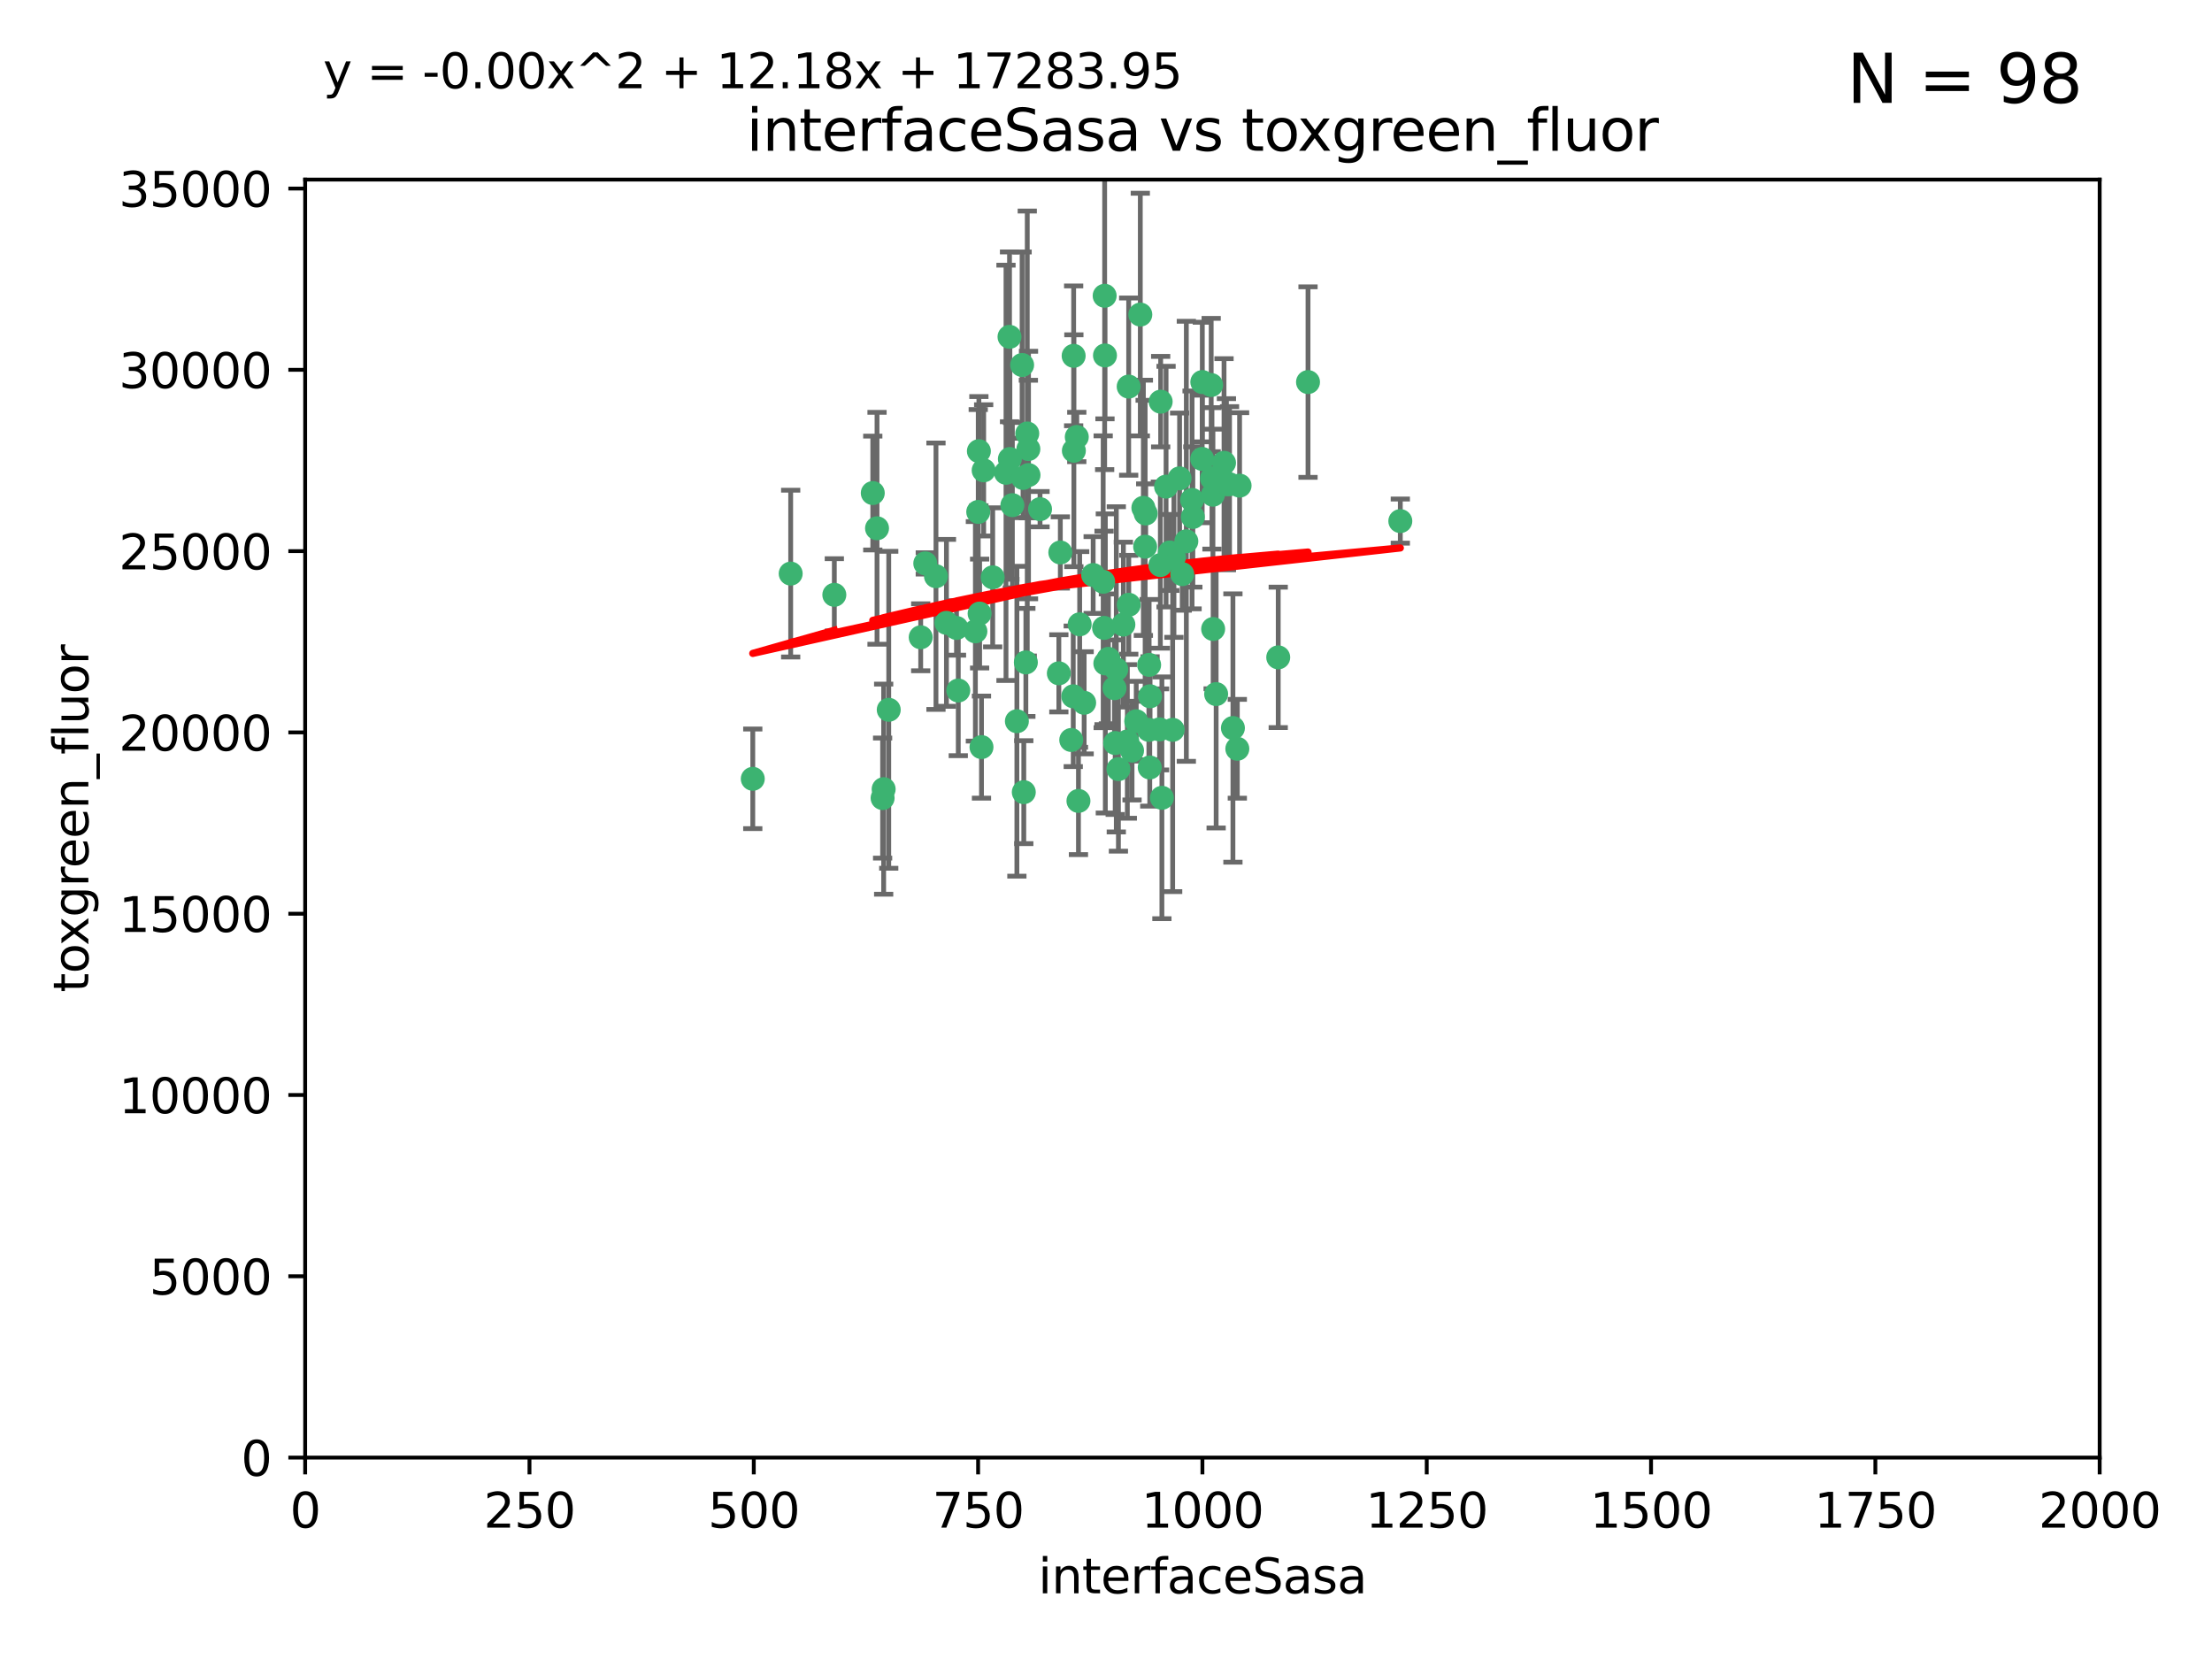 <?xml version="1.0" encoding="utf-8" standalone="no"?>
<!DOCTYPE svg PUBLIC "-//W3C//DTD SVG 1.1//EN"
  "http://www.w3.org/Graphics/SVG/1.1/DTD/svg11.dtd">
<svg xmlns:xlink="http://www.w3.org/1999/xlink" width="460.8pt" height="345.6pt" viewBox="0 0 460.8 345.6" xmlns="http://www.w3.org/2000/svg" version="1.1">
 <defs>
  <style type="text/css">*{stroke-linejoin: round; stroke-linecap: butt}</style>
 </defs>
 <g id="figure_1">
  <g id="patch_1">
   <path d="M 0 345.6 
L 460.8 345.6 
L 460.8 0 
L 0 0 
z
" style="fill: #ffffff"/>
  </g>
  <g id="axes_1">
   <g id="patch_2">
    <path d="M 63.571 303.64 
L 437.4 303.64 
L 437.4 37.411 
L 63.571 37.411 
z
" style="fill: #ffffff"/>
   </g>
   <g id="PathCollection_1">
    <defs>
     <path id="m8a174f0c7e" d="M 0 1.118 
C 0.297 1.118 0.581 1 0.791 0.791 
C 1 0.581 1.118 0.297 1.118 0 
C 1.118 -0.297 1 -0.581 0.791 -0.791 
C 0.581 -1 0.297 -1.118 0 -1.118 
C -0.297 -1.118 -0.581 -1 -0.791 -0.791 
C -1 -0.581 -1.118 -0.297 -1.118 0 
C -1.118 0.297 -1 0.581 -0.791 0.791 
C -0.581 1 -0.297 1.118 0 1.118 
z
" style="stroke: #3cb371"/>
    </defs>
    <g clip-path="url(#pb9a66653b4)">
     <use xlink:href="#m8a174f0c7e" x="212.925" y="76.037" style="fill: #3cb371; stroke: #3cb371"/>
     <use xlink:href="#m8a174f0c7e" x="243.693" y="115.09" style="fill: #3cb371; stroke: #3cb371"/>
     <use xlink:href="#m8a174f0c7e" x="232.546" y="139.434" style="fill: #3cb371; stroke: #3cb371"/>
     <use xlink:href="#m8a174f0c7e" x="272.484" y="79.593" style="fill: #3cb371; stroke: #3cb371"/>
     <use xlink:href="#m8a174f0c7e" x="250.437" y="95.609" style="fill: #3cb371; stroke: #3cb371"/>
     <use xlink:href="#m8a174f0c7e" x="242.914" y="101.372" style="fill: #3cb371; stroke: #3cb371"/>
     <use xlink:href="#m8a174f0c7e" x="266.28" y="136.942" style="fill: #3cb371; stroke: #3cb371"/>
     <use xlink:href="#m8a174f0c7e" x="254.987" y="96.415" style="fill: #3cb371; stroke: #3cb371"/>
     <use xlink:href="#m8a174f0c7e" x="220.886" y="115.091" style="fill: #3cb371; stroke: #3cb371"/>
     <use xlink:href="#m8a174f0c7e" x="230.119" y="61.614" style="fill: #3cb371; stroke: #3cb371"/>
     <use xlink:href="#m8a174f0c7e" x="241.787" y="83.673" style="fill: #3cb371; stroke: #3cb371"/>
     <use xlink:href="#m8a174f0c7e" x="252.721" y="131.033" style="fill: #3cb371; stroke: #3cb371"/>
     <use xlink:href="#m8a174f0c7e" x="252.312" y="80.209" style="fill: #3cb371; stroke: #3cb371"/>
     <use xlink:href="#m8a174f0c7e" x="258.229" y="101.166" style="fill: #3cb371; stroke: #3cb371"/>
     <use xlink:href="#m8a174f0c7e" x="223.66" y="74.129" style="fill: #3cb371; stroke: #3cb371"/>
     <use xlink:href="#m8a174f0c7e" x="232.987" y="160.224" style="fill: #3cb371; stroke: #3cb371"/>
     <use xlink:href="#m8a174f0c7e" x="241.557" y="151.945" style="fill: #3cb371; stroke: #3cb371"/>
     <use xlink:href="#m8a174f0c7e" x="247.136" y="112.761" style="fill: #3cb371; stroke: #3cb371"/>
     <use xlink:href="#m8a174f0c7e" x="246.284" y="119.604" style="fill: #3cb371; stroke: #3cb371"/>
     <use xlink:href="#m8a174f0c7e" x="253.345" y="144.591" style="fill: #3cb371; stroke: #3cb371"/>
     <use xlink:href="#m8a174f0c7e" x="255.489" y="100.872" style="fill: #3cb371; stroke: #3cb371"/>
     <use xlink:href="#m8a174f0c7e" x="252.676" y="103.062" style="fill: #3cb371; stroke: #3cb371"/>
     <use xlink:href="#m8a174f0c7e" x="244.553" y="116.067" style="fill: #3cb371; stroke: #3cb371"/>
     <use xlink:href="#m8a174f0c7e" x="230.187" y="74.047" style="fill: #3cb371; stroke: #3cb371"/>
     <use xlink:href="#m8a174f0c7e" x="210.378" y="95.624" style="fill: #3cb371; stroke: #3cb371"/>
     <use xlink:href="#m8a174f0c7e" x="232.318" y="154.79" style="fill: #3cb371; stroke: #3cb371"/>
     <use xlink:href="#m8a174f0c7e" x="239.385" y="138.507" style="fill: #3cb371; stroke: #3cb371"/>
     <use xlink:href="#m8a174f0c7e" x="256.134" y="100.88" style="fill: #3cb371; stroke: #3cb371"/>
     <use xlink:href="#m8a174f0c7e" x="238.185" y="105.788" style="fill: #3cb371; stroke: #3cb371"/>
     <use xlink:href="#m8a174f0c7e" x="235.142" y="125.985" style="fill: #3cb371; stroke: #3cb371"/>
     <use xlink:href="#m8a174f0c7e" x="234.02" y="130.114" style="fill: #3cb371; stroke: #3cb371"/>
     <use xlink:href="#m8a174f0c7e" x="223.161" y="154.151" style="fill: #3cb371; stroke: #3cb371"/>
     <use xlink:href="#m8a174f0c7e" x="242.046" y="166.197" style="fill: #3cb371; stroke: #3cb371"/>
     <use xlink:href="#m8a174f0c7e" x="248.491" y="107.698" style="fill: #3cb371; stroke: #3cb371"/>
     <use xlink:href="#m8a174f0c7e" x="241.725" y="117.721" style="fill: #3cb371; stroke: #3cb371"/>
     <use xlink:href="#m8a174f0c7e" x="238.555" y="113.883" style="fill: #3cb371; stroke: #3cb371"/>
     <use xlink:href="#m8a174f0c7e" x="230.261" y="138.203" style="fill: #3cb371; stroke: #3cb371"/>
     <use xlink:href="#m8a174f0c7e" x="225.848" y="146.402" style="fill: #3cb371; stroke: #3cb371"/>
     <use xlink:href="#m8a174f0c7e" x="238.669" y="106.972" style="fill: #3cb371; stroke: #3cb371"/>
     <use xlink:href="#m8a174f0c7e" x="227.725" y="119.786" style="fill: #3cb371; stroke: #3cb371"/>
     <use xlink:href="#m8a174f0c7e" x="235.125" y="80.534" style="fill: #3cb371; stroke: #3cb371"/>
     <use xlink:href="#m8a174f0c7e" x="214.228" y="93.547" style="fill: #3cb371; stroke: #3cb371"/>
     <use xlink:href="#m8a174f0c7e" x="237.546" y="65.53" style="fill: #3cb371; stroke: #3cb371"/>
     <use xlink:href="#m8a174f0c7e" x="245.731" y="99.654" style="fill: #3cb371; stroke: #3cb371"/>
     <use xlink:href="#m8a174f0c7e" x="257.757" y="155.987" style="fill: #3cb371; stroke: #3cb371"/>
     <use xlink:href="#m8a174f0c7e" x="216.658" y="106.07" style="fill: #3cb371; stroke: #3cb371"/>
     <use xlink:href="#m8a174f0c7e" x="204.916" y="97.982" style="fill: #3cb371; stroke: #3cb371"/>
     <use xlink:href="#m8a174f0c7e" x="213.275" y="165.021" style="fill: #3cb371; stroke: #3cb371"/>
     <use xlink:href="#m8a174f0c7e" x="214.256" y="98.96" style="fill: #3cb371; stroke: #3cb371"/>
     <use xlink:href="#m8a174f0c7e" x="206.796" y="120.269" style="fill: #3cb371; stroke: #3cb371"/>
     <use xlink:href="#m8a174f0c7e" x="291.711" y="108.552" style="fill: #3cb371; stroke: #3cb371"/>
     <use xlink:href="#m8a174f0c7e" x="224.916" y="130.059" style="fill: #3cb371; stroke: #3cb371"/>
     <use xlink:href="#m8a174f0c7e" x="256.841" y="151.66" style="fill: #3cb371; stroke: #3cb371"/>
     <use xlink:href="#m8a174f0c7e" x="250.465" y="79.585" style="fill: #3cb371; stroke: #3cb371"/>
     <use xlink:href="#m8a174f0c7e" x="199.256" y="130.815" style="fill: #3cb371; stroke: #3cb371"/>
     <use xlink:href="#m8a174f0c7e" x="204.462" y="155.635" style="fill: #3cb371; stroke: #3cb371"/>
     <use xlink:href="#m8a174f0c7e" x="194.981" y="120.034" style="fill: #3cb371; stroke: #3cb371"/>
     <use xlink:href="#m8a174f0c7e" x="220.577" y="140.267" style="fill: #3cb371; stroke: #3cb371"/>
     <use xlink:href="#m8a174f0c7e" x="223.708" y="93.895" style="fill: #3cb371; stroke: #3cb371"/>
     <use xlink:href="#m8a174f0c7e" x="223.577" y="145.051" style="fill: #3cb371; stroke: #3cb371"/>
     <use xlink:href="#m8a174f0c7e" x="192.753" y="117.366" style="fill: #3cb371; stroke: #3cb371"/>
     <use xlink:href="#m8a174f0c7e" x="203.92" y="93.983" style="fill: #3cb371; stroke: #3cb371"/>
     <use xlink:href="#m8a174f0c7e" x="181.815" y="102.712" style="fill: #3cb371; stroke: #3cb371"/>
     <use xlink:href="#m8a174f0c7e" x="239.332" y="152.046" style="fill: #3cb371; stroke: #3cb371"/>
     <use xlink:href="#m8a174f0c7e" x="204.073" y="127.818" style="fill: #3cb371; stroke: #3cb371"/>
     <use xlink:href="#m8a174f0c7e" x="248.329" y="104.143" style="fill: #3cb371; stroke: #3cb371"/>
     <use xlink:href="#m8a174f0c7e" x="182.701" y="110.051" style="fill: #3cb371; stroke: #3cb371"/>
     <use xlink:href="#m8a174f0c7e" x="229.813" y="121.191" style="fill: #3cb371; stroke: #3cb371"/>
     <use xlink:href="#m8a174f0c7e" x="210.301" y="70.169" style="fill: #3cb371; stroke: #3cb371"/>
     <use xlink:href="#m8a174f0c7e" x="224.662" y="166.847" style="fill: #3cb371; stroke: #3cb371"/>
     <use xlink:href="#m8a174f0c7e" x="239.579" y="145.049" style="fill: #3cb371; stroke: #3cb371"/>
     <use xlink:href="#m8a174f0c7e" x="236.699" y="150.242" style="fill: #3cb371; stroke: #3cb371"/>
     <use xlink:href="#m8a174f0c7e" x="230.901" y="137.251" style="fill: #3cb371; stroke: #3cb371"/>
     <use xlink:href="#m8a174f0c7e" x="213.706" y="137.993" style="fill: #3cb371; stroke: #3cb371"/>
     <use xlink:href="#m8a174f0c7e" x="213.998" y="90.309" style="fill: #3cb371; stroke: #3cb371"/>
     <use xlink:href="#m8a174f0c7e" x="252.476" y="99.653" style="fill: #3cb371; stroke: #3cb371"/>
     <use xlink:href="#m8a174f0c7e" x="203.785" y="106.641" style="fill: #3cb371; stroke: #3cb371"/>
     <use xlink:href="#m8a174f0c7e" x="203.191" y="131.52" style="fill: #3cb371; stroke: #3cb371"/>
     <use xlink:href="#m8a174f0c7e" x="211.835" y="150.246" style="fill: #3cb371; stroke: #3cb371"/>
     <use xlink:href="#m8a174f0c7e" x="183.864" y="166.253" style="fill: #3cb371; stroke: #3cb371"/>
     <use xlink:href="#m8a174f0c7e" x="209.568" y="98.495" style="fill: #3cb371; stroke: #3cb371"/>
     <use xlink:href="#m8a174f0c7e" x="213.11" y="99.568" style="fill: #3cb371; stroke: #3cb371"/>
     <use xlink:href="#m8a174f0c7e" x="244.288" y="152.035" style="fill: #3cb371; stroke: #3cb371"/>
     <use xlink:href="#m8a174f0c7e" x="199.626" y="143.844" style="fill: #3cb371; stroke: #3cb371"/>
     <use xlink:href="#m8a174f0c7e" x="235.826" y="156.366" style="fill: #3cb371; stroke: #3cb371"/>
     <use xlink:href="#m8a174f0c7e" x="224.314" y="91.028" style="fill: #3cb371; stroke: #3cb371"/>
     <use xlink:href="#m8a174f0c7e" x="239.516" y="159.878" style="fill: #3cb371; stroke: #3cb371"/>
     <use xlink:href="#m8a174f0c7e" x="229.998" y="130.801" style="fill: #3cb371; stroke: #3cb371"/>
     <use xlink:href="#m8a174f0c7e" x="164.714" y="119.492" style="fill: #3cb371; stroke: #3cb371"/>
     <use xlink:href="#m8a174f0c7e" x="234.846" y="154.457" style="fill: #3cb371; stroke: #3cb371"/>
     <use xlink:href="#m8a174f0c7e" x="210.895" y="105.234" style="fill: #3cb371; stroke: #3cb371"/>
     <use xlink:href="#m8a174f0c7e" x="197.163" y="129.752" style="fill: #3cb371; stroke: #3cb371"/>
     <use xlink:href="#m8a174f0c7e" x="185.142" y="147.862" style="fill: #3cb371; stroke: #3cb371"/>
     <use xlink:href="#m8a174f0c7e" x="191.8" y="132.758" style="fill: #3cb371; stroke: #3cb371"/>
     <use xlink:href="#m8a174f0c7e" x="184.082" y="164.396" style="fill: #3cb371; stroke: #3cb371"/>
     <use xlink:href="#m8a174f0c7e" x="232.174" y="143.358" style="fill: #3cb371; stroke: #3cb371"/>
     <use xlink:href="#m8a174f0c7e" x="156.817" y="162.243" style="fill: #3cb371; stroke: #3cb371"/>
     <use xlink:href="#m8a174f0c7e" x="173.806" y="123.914" style="fill: #3cb371; stroke: #3cb371"/>
    </g>
   </g>
   <g id="matplotlib.axis_1">
    <g id="xtick_1">
     <g id="line2d_1">
      <defs>
       <path id="m84f63c9df5" d="M 0 0 
L 0 3.5 
" style="stroke: #000000; stroke-width: 0.8"/>
      </defs>
      <g>
       <use xlink:href="#m84f63c9df5" x="63.571" y="303.64" style="stroke: #000000; stroke-width: 0.8"/>
      </g>
     </g>
     <g id="text_1">
      <!-- 0 -->
      <g transform="translate(60.39 318.238)scale(0.1 -0.1)">
       <defs>
        <path id="DejaVuSans-30" d="M 2034 4250 
Q 1547 4250 1301 3770 
Q 1056 3291 1056 2328 
Q 1056 1369 1301 889 
Q 1547 409 2034 409 
Q 2525 409 2770 889 
Q 3016 1369 3016 2328 
Q 3016 3291 2770 3770 
Q 2525 4250 2034 4250 
z
M 2034 4750 
Q 2819 4750 3233 4129 
Q 3647 3509 3647 2328 
Q 3647 1150 3233 529 
Q 2819 -91 2034 -91 
Q 1250 -91 836 529 
Q 422 1150 422 2328 
Q 422 3509 836 4129 
Q 1250 4750 2034 4750 
z
" transform="scale(0.016)"/>
       </defs>
       <use xlink:href="#DejaVuSans-30"/>
      </g>
     </g>
    </g>
    <g id="xtick_2">
     <g id="line2d_2">
      <g>
       <use xlink:href="#m84f63c9df5" x="110.3" y="303.64" style="stroke: #000000; stroke-width: 0.8"/>
      </g>
     </g>
     <g id="text_2">
      <!-- 250 -->
      <g transform="translate(100.756 318.238)scale(0.1 -0.1)">
       <defs>
        <path id="DejaVuSans-32" d="M 1228 531 
L 3431 531 
L 3431 0 
L 469 0 
L 469 531 
Q 828 903 1448 1529 
Q 2069 2156 2228 2338 
Q 2531 2678 2651 2914 
Q 2772 3150 2772 3378 
Q 2772 3750 2511 3984 
Q 2250 4219 1831 4219 
Q 1534 4219 1204 4116 
Q 875 4013 500 3803 
L 500 4441 
Q 881 4594 1212 4672 
Q 1544 4750 1819 4750 
Q 2544 4750 2975 4387 
Q 3406 4025 3406 3419 
Q 3406 3131 3298 2873 
Q 3191 2616 2906 2266 
Q 2828 2175 2409 1742 
Q 1991 1309 1228 531 
z
" transform="scale(0.016)"/>
        <path id="DejaVuSans-35" d="M 691 4666 
L 3169 4666 
L 3169 4134 
L 1269 4134 
L 1269 2991 
Q 1406 3038 1543 3061 
Q 1681 3084 1819 3084 
Q 2600 3084 3056 2656 
Q 3513 2228 3513 1497 
Q 3513 744 3044 326 
Q 2575 -91 1722 -91 
Q 1428 -91 1123 -41 
Q 819 9 494 109 
L 494 744 
Q 775 591 1075 516 
Q 1375 441 1709 441 
Q 2250 441 2565 725 
Q 2881 1009 2881 1497 
Q 2881 1984 2565 2268 
Q 2250 2553 1709 2553 
Q 1456 2553 1204 2497 
Q 953 2441 691 2322 
L 691 4666 
z
" transform="scale(0.016)"/>
       </defs>
       <use xlink:href="#DejaVuSans-32"/>
       <use xlink:href="#DejaVuSans-35" x="63.623"/>
       <use xlink:href="#DejaVuSans-30" x="127.246"/>
      </g>
     </g>
    </g>
    <g id="xtick_3">
     <g id="line2d_3">
      <g>
       <use xlink:href="#m84f63c9df5" x="157.028" y="303.64" style="stroke: #000000; stroke-width: 0.8"/>
      </g>
     </g>
     <g id="text_3">
      <!-- 500 -->
      <g transform="translate(147.485 318.238)scale(0.1 -0.1)">
       <use xlink:href="#DejaVuSans-35"/>
       <use xlink:href="#DejaVuSans-30" x="63.623"/>
       <use xlink:href="#DejaVuSans-30" x="127.246"/>
      </g>
     </g>
    </g>
    <g id="xtick_4">
     <g id="line2d_4">
      <g>
       <use xlink:href="#m84f63c9df5" x="203.757" y="303.64" style="stroke: #000000; stroke-width: 0.8"/>
      </g>
     </g>
     <g id="text_4">
      <!-- 750 -->
      <g transform="translate(194.213 318.238)scale(0.1 -0.1)">
       <defs>
        <path id="DejaVuSans-37" d="M 525 4666 
L 3525 4666 
L 3525 4397 
L 1831 0 
L 1172 0 
L 2766 4134 
L 525 4134 
L 525 4666 
z
" transform="scale(0.016)"/>
       </defs>
       <use xlink:href="#DejaVuSans-37"/>
       <use xlink:href="#DejaVuSans-35" x="63.623"/>
       <use xlink:href="#DejaVuSans-30" x="127.246"/>
      </g>
     </g>
    </g>
    <g id="xtick_5">
     <g id="line2d_5">
      <g>
       <use xlink:href="#m84f63c9df5" x="250.486" y="303.64" style="stroke: #000000; stroke-width: 0.8"/>
      </g>
     </g>
     <g id="text_5">
      <!-- 1000 -->
      <g transform="translate(237.761 318.238)scale(0.1 -0.1)">
       <defs>
        <path id="DejaVuSans-31" d="M 794 531 
L 1825 531 
L 1825 4091 
L 703 3866 
L 703 4441 
L 1819 4666 
L 2450 4666 
L 2450 531 
L 3481 531 
L 3481 0 
L 794 0 
L 794 531 
z
" transform="scale(0.016)"/>
       </defs>
       <use xlink:href="#DejaVuSans-31"/>
       <use xlink:href="#DejaVuSans-30" x="63.623"/>
       <use xlink:href="#DejaVuSans-30" x="127.246"/>
       <use xlink:href="#DejaVuSans-30" x="190.869"/>
      </g>
     </g>
    </g>
    <g id="xtick_6">
     <g id="line2d_6">
      <g>
       <use xlink:href="#m84f63c9df5" x="297.214" y="303.64" style="stroke: #000000; stroke-width: 0.8"/>
      </g>
     </g>
     <g id="text_6">
      <!-- 1250 -->
      <g transform="translate(284.489 318.238)scale(0.1 -0.1)">
       <use xlink:href="#DejaVuSans-31"/>
       <use xlink:href="#DejaVuSans-32" x="63.623"/>
       <use xlink:href="#DejaVuSans-35" x="127.246"/>
       <use xlink:href="#DejaVuSans-30" x="190.869"/>
      </g>
     </g>
    </g>
    <g id="xtick_7">
     <g id="line2d_7">
      <g>
       <use xlink:href="#m84f63c9df5" x="343.943" y="303.64" style="stroke: #000000; stroke-width: 0.8"/>
      </g>
     </g>
     <g id="text_7">
      <!-- 1500 -->
      <g transform="translate(331.218 318.238)scale(0.1 -0.1)">
       <use xlink:href="#DejaVuSans-31"/>
       <use xlink:href="#DejaVuSans-35" x="63.623"/>
       <use xlink:href="#DejaVuSans-30" x="127.246"/>
       <use xlink:href="#DejaVuSans-30" x="190.869"/>
      </g>
     </g>
    </g>
    <g id="xtick_8">
     <g id="line2d_8">
      <g>
       <use xlink:href="#m84f63c9df5" x="390.671" y="303.64" style="stroke: #000000; stroke-width: 0.8"/>
      </g>
     </g>
     <g id="text_8">
      <!-- 1750 -->
      <g transform="translate(377.946 318.238)scale(0.1 -0.1)">
       <use xlink:href="#DejaVuSans-31"/>
       <use xlink:href="#DejaVuSans-37" x="63.623"/>
       <use xlink:href="#DejaVuSans-35" x="127.246"/>
       <use xlink:href="#DejaVuSans-30" x="190.869"/>
      </g>
     </g>
    </g>
    <g id="xtick_9">
     <g id="line2d_9">
      <g>
       <use xlink:href="#m84f63c9df5" x="437.4" y="303.64" style="stroke: #000000; stroke-width: 0.8"/>
      </g>
     </g>
     <g id="text_9">
      <!-- 2000 -->
      <g transform="translate(424.675 318.238)scale(0.1 -0.1)">
       <use xlink:href="#DejaVuSans-32"/>
       <use xlink:href="#DejaVuSans-30" x="63.623"/>
       <use xlink:href="#DejaVuSans-30" x="127.246"/>
       <use xlink:href="#DejaVuSans-30" x="190.869"/>
      </g>
     </g>
    </g>
    <g id="text_10">
     <!-- interfaceSasa -->
     <g transform="translate(216.279 331.917)scale(0.1 -0.1)">
      <defs>
       <path id="DejaVuSans-69" d="M 603 3500 
L 1178 3500 
L 1178 0 
L 603 0 
L 603 3500 
z
M 603 4863 
L 1178 4863 
L 1178 4134 
L 603 4134 
L 603 4863 
z
" transform="scale(0.016)"/>
       <path id="DejaVuSans-6e" d="M 3513 2113 
L 3513 0 
L 2938 0 
L 2938 2094 
Q 2938 2591 2744 2837 
Q 2550 3084 2163 3084 
Q 1697 3084 1428 2787 
Q 1159 2491 1159 1978 
L 1159 0 
L 581 0 
L 581 3500 
L 1159 3500 
L 1159 2956 
Q 1366 3272 1645 3428 
Q 1925 3584 2291 3584 
Q 2894 3584 3203 3211 
Q 3513 2838 3513 2113 
z
" transform="scale(0.016)"/>
       <path id="DejaVuSans-74" d="M 1172 4494 
L 1172 3500 
L 2356 3500 
L 2356 3053 
L 1172 3053 
L 1172 1153 
Q 1172 725 1289 603 
Q 1406 481 1766 481 
L 2356 481 
L 2356 0 
L 1766 0 
Q 1100 0 847 248 
Q 594 497 594 1153 
L 594 3053 
L 172 3053 
L 172 3500 
L 594 3500 
L 594 4494 
L 1172 4494 
z
" transform="scale(0.016)"/>
       <path id="DejaVuSans-65" d="M 3597 1894 
L 3597 1613 
L 953 1613 
Q 991 1019 1311 708 
Q 1631 397 2203 397 
Q 2534 397 2845 478 
Q 3156 559 3463 722 
L 3463 178 
Q 3153 47 2828 -22 
Q 2503 -91 2169 -91 
Q 1331 -91 842 396 
Q 353 884 353 1716 
Q 353 2575 817 3079 
Q 1281 3584 2069 3584 
Q 2775 3584 3186 3129 
Q 3597 2675 3597 1894 
z
M 3022 2063 
Q 3016 2534 2758 2815 
Q 2500 3097 2075 3097 
Q 1594 3097 1305 2825 
Q 1016 2553 972 2059 
L 3022 2063 
z
" transform="scale(0.016)"/>
       <path id="DejaVuSans-72" d="M 2631 2963 
Q 2534 3019 2420 3045 
Q 2306 3072 2169 3072 
Q 1681 3072 1420 2755 
Q 1159 2438 1159 1844 
L 1159 0 
L 581 0 
L 581 3500 
L 1159 3500 
L 1159 2956 
Q 1341 3275 1631 3429 
Q 1922 3584 2338 3584 
Q 2397 3584 2469 3576 
Q 2541 3569 2628 3553 
L 2631 2963 
z
" transform="scale(0.016)"/>
       <path id="DejaVuSans-66" d="M 2375 4863 
L 2375 4384 
L 1825 4384 
Q 1516 4384 1395 4259 
Q 1275 4134 1275 3809 
L 1275 3500 
L 2222 3500 
L 2222 3053 
L 1275 3053 
L 1275 0 
L 697 0 
L 697 3053 
L 147 3053 
L 147 3500 
L 697 3500 
L 697 3744 
Q 697 4328 969 4595 
Q 1241 4863 1831 4863 
L 2375 4863 
z
" transform="scale(0.016)"/>
       <path id="DejaVuSans-61" d="M 2194 1759 
Q 1497 1759 1228 1600 
Q 959 1441 959 1056 
Q 959 750 1161 570 
Q 1363 391 1709 391 
Q 2188 391 2477 730 
Q 2766 1069 2766 1631 
L 2766 1759 
L 2194 1759 
z
M 3341 1997 
L 3341 0 
L 2766 0 
L 2766 531 
Q 2569 213 2275 61 
Q 1981 -91 1556 -91 
Q 1019 -91 701 211 
Q 384 513 384 1019 
Q 384 1609 779 1909 
Q 1175 2209 1959 2209 
L 2766 2209 
L 2766 2266 
Q 2766 2663 2505 2880 
Q 2244 3097 1772 3097 
Q 1472 3097 1187 3025 
Q 903 2953 641 2809 
L 641 3341 
Q 956 3463 1253 3523 
Q 1550 3584 1831 3584 
Q 2591 3584 2966 3190 
Q 3341 2797 3341 1997 
z
" transform="scale(0.016)"/>
       <path id="DejaVuSans-63" d="M 3122 3366 
L 3122 2828 
Q 2878 2963 2633 3030 
Q 2388 3097 2138 3097 
Q 1578 3097 1268 2742 
Q 959 2388 959 1747 
Q 959 1106 1268 751 
Q 1578 397 2138 397 
Q 2388 397 2633 464 
Q 2878 531 3122 666 
L 3122 134 
Q 2881 22 2623 -34 
Q 2366 -91 2075 -91 
Q 1284 -91 818 406 
Q 353 903 353 1747 
Q 353 2603 823 3093 
Q 1294 3584 2113 3584 
Q 2378 3584 2631 3529 
Q 2884 3475 3122 3366 
z
" transform="scale(0.016)"/>
       <path id="DejaVuSans-53" d="M 3425 4513 
L 3425 3897 
Q 3066 4069 2747 4153 
Q 2428 4238 2131 4238 
Q 1616 4238 1336 4038 
Q 1056 3838 1056 3469 
Q 1056 3159 1242 3001 
Q 1428 2844 1947 2747 
L 2328 2669 
Q 3034 2534 3370 2195 
Q 3706 1856 3706 1288 
Q 3706 609 3251 259 
Q 2797 -91 1919 -91 
Q 1588 -91 1214 -16 
Q 841 59 441 206 
L 441 856 
Q 825 641 1194 531 
Q 1563 422 1919 422 
Q 2459 422 2753 634 
Q 3047 847 3047 1241 
Q 3047 1584 2836 1778 
Q 2625 1972 2144 2069 
L 1759 2144 
Q 1053 2284 737 2584 
Q 422 2884 422 3419 
Q 422 4038 858 4394 
Q 1294 4750 2059 4750 
Q 2388 4750 2728 4690 
Q 3069 4631 3425 4513 
z
" transform="scale(0.016)"/>
       <path id="DejaVuSans-73" d="M 2834 3397 
L 2834 2853 
Q 2591 2978 2328 3040 
Q 2066 3103 1784 3103 
Q 1356 3103 1142 2972 
Q 928 2841 928 2578 
Q 928 2378 1081 2264 
Q 1234 2150 1697 2047 
L 1894 2003 
Q 2506 1872 2764 1633 
Q 3022 1394 3022 966 
Q 3022 478 2636 193 
Q 2250 -91 1575 -91 
Q 1294 -91 989 -36 
Q 684 19 347 128 
L 347 722 
Q 666 556 975 473 
Q 1284 391 1588 391 
Q 1994 391 2212 530 
Q 2431 669 2431 922 
Q 2431 1156 2273 1281 
Q 2116 1406 1581 1522 
L 1381 1569 
Q 847 1681 609 1914 
Q 372 2147 372 2553 
Q 372 3047 722 3315 
Q 1072 3584 1716 3584 
Q 2034 3584 2315 3537 
Q 2597 3491 2834 3397 
z
" transform="scale(0.016)"/>
      </defs>
      <use xlink:href="#DejaVuSans-69"/>
      <use xlink:href="#DejaVuSans-6e" x="27.783"/>
      <use xlink:href="#DejaVuSans-74" x="91.162"/>
      <use xlink:href="#DejaVuSans-65" x="130.371"/>
      <use xlink:href="#DejaVuSans-72" x="191.895"/>
      <use xlink:href="#DejaVuSans-66" x="233.008"/>
      <use xlink:href="#DejaVuSans-61" x="268.213"/>
      <use xlink:href="#DejaVuSans-63" x="329.492"/>
      <use xlink:href="#DejaVuSans-65" x="384.473"/>
      <use xlink:href="#DejaVuSans-53" x="445.996"/>
      <use xlink:href="#DejaVuSans-61" x="509.473"/>
      <use xlink:href="#DejaVuSans-73" x="570.752"/>
      <use xlink:href="#DejaVuSans-61" x="622.852"/>
     </g>
    </g>
   </g>
   <g id="matplotlib.axis_2">
    <g id="ytick_1">
     <g id="line2d_10">
      <defs>
       <path id="m13d45bda1e" d="M 0 0 
L -3.5 0 
" style="stroke: #000000; stroke-width: 0.8"/>
      </defs>
      <g>
       <use xlink:href="#m13d45bda1e" x="63.571" y="303.64" style="stroke: #000000; stroke-width: 0.8"/>
      </g>
     </g>
     <g id="text_11">
      <!-- 0 -->
      <g transform="translate(50.209 307.439)scale(0.1 -0.1)">
       <use xlink:href="#DejaVuSans-30"/>
      </g>
     </g>
    </g>
    <g id="ytick_2">
     <g id="line2d_11">
      <g>
       <use xlink:href="#m13d45bda1e" x="63.571" y="265.874" style="stroke: #000000; stroke-width: 0.8"/>
      </g>
     </g>
     <g id="text_12">
      <!-- 5000 -->
      <g transform="translate(31.121 269.673)scale(0.1 -0.1)">
       <use xlink:href="#DejaVuSans-35"/>
       <use xlink:href="#DejaVuSans-30" x="63.623"/>
       <use xlink:href="#DejaVuSans-30" x="127.246"/>
       <use xlink:href="#DejaVuSans-30" x="190.869"/>
      </g>
     </g>
    </g>
    <g id="ytick_3">
     <g id="line2d_12">
      <g>
       <use xlink:href="#m13d45bda1e" x="63.571" y="228.108" style="stroke: #000000; stroke-width: 0.8"/>
      </g>
     </g>
     <g id="text_13">
      <!-- 10000 -->
      <g transform="translate(24.759 231.907)scale(0.1 -0.1)">
       <use xlink:href="#DejaVuSans-31"/>
       <use xlink:href="#DejaVuSans-30" x="63.623"/>
       <use xlink:href="#DejaVuSans-30" x="127.246"/>
       <use xlink:href="#DejaVuSans-30" x="190.869"/>
       <use xlink:href="#DejaVuSans-30" x="254.492"/>
      </g>
     </g>
    </g>
    <g id="ytick_4">
     <g id="line2d_13">
      <g>
       <use xlink:href="#m13d45bda1e" x="63.571" y="190.342" style="stroke: #000000; stroke-width: 0.8"/>
      </g>
     </g>
     <g id="text_14">
      <!-- 15000 -->
      <g transform="translate(24.759 194.141)scale(0.1 -0.1)">
       <use xlink:href="#DejaVuSans-31"/>
       <use xlink:href="#DejaVuSans-35" x="63.623"/>
       <use xlink:href="#DejaVuSans-30" x="127.246"/>
       <use xlink:href="#DejaVuSans-30" x="190.869"/>
       <use xlink:href="#DejaVuSans-30" x="254.492"/>
      </g>
     </g>
    </g>
    <g id="ytick_5">
     <g id="line2d_14">
      <g>
       <use xlink:href="#m13d45bda1e" x="63.571" y="152.576" style="stroke: #000000; stroke-width: 0.8"/>
      </g>
     </g>
     <g id="text_15">
      <!-- 20000 -->
      <g transform="translate(24.759 156.375)scale(0.1 -0.1)">
       <use xlink:href="#DejaVuSans-32"/>
       <use xlink:href="#DejaVuSans-30" x="63.623"/>
       <use xlink:href="#DejaVuSans-30" x="127.246"/>
       <use xlink:href="#DejaVuSans-30" x="190.869"/>
       <use xlink:href="#DejaVuSans-30" x="254.492"/>
      </g>
     </g>
    </g>
    <g id="ytick_6">
     <g id="line2d_15">
      <g>
       <use xlink:href="#m13d45bda1e" x="63.571" y="114.81" style="stroke: #000000; stroke-width: 0.8"/>
      </g>
     </g>
     <g id="text_16">
      <!-- 25000 -->
      <g transform="translate(24.759 118.609)scale(0.1 -0.1)">
       <use xlink:href="#DejaVuSans-32"/>
       <use xlink:href="#DejaVuSans-35" x="63.623"/>
       <use xlink:href="#DejaVuSans-30" x="127.246"/>
       <use xlink:href="#DejaVuSans-30" x="190.869"/>
       <use xlink:href="#DejaVuSans-30" x="254.492"/>
      </g>
     </g>
    </g>
    <g id="ytick_7">
     <g id="line2d_16">
      <g>
       <use xlink:href="#m13d45bda1e" x="63.571" y="77.044" style="stroke: #000000; stroke-width: 0.8"/>
      </g>
     </g>
     <g id="text_17">
      <!-- 30000 -->
      <g transform="translate(24.759 80.844)scale(0.1 -0.1)">
       <defs>
        <path id="DejaVuSans-33" d="M 2597 2516 
Q 3050 2419 3304 2112 
Q 3559 1806 3559 1356 
Q 3559 666 3084 287 
Q 2609 -91 1734 -91 
Q 1441 -91 1130 -33 
Q 819 25 488 141 
L 488 750 
Q 750 597 1062 519 
Q 1375 441 1716 441 
Q 2309 441 2620 675 
Q 2931 909 2931 1356 
Q 2931 1769 2642 2001 
Q 2353 2234 1838 2234 
L 1294 2234 
L 1294 2753 
L 1863 2753 
Q 2328 2753 2575 2939 
Q 2822 3125 2822 3475 
Q 2822 3834 2567 4026 
Q 2313 4219 1838 4219 
Q 1578 4219 1281 4162 
Q 984 4106 628 3988 
L 628 4550 
Q 988 4650 1302 4700 
Q 1616 4750 1894 4750 
Q 2613 4750 3031 4423 
Q 3450 4097 3450 3541 
Q 3450 3153 3228 2886 
Q 3006 2619 2597 2516 
z
" transform="scale(0.016)"/>
       </defs>
       <use xlink:href="#DejaVuSans-33"/>
       <use xlink:href="#DejaVuSans-30" x="63.623"/>
       <use xlink:href="#DejaVuSans-30" x="127.246"/>
       <use xlink:href="#DejaVuSans-30" x="190.869"/>
       <use xlink:href="#DejaVuSans-30" x="254.492"/>
      </g>
     </g>
    </g>
    <g id="ytick_8">
     <g id="line2d_17">
      <g>
       <use xlink:href="#m13d45bda1e" x="63.571" y="39.278" style="stroke: #000000; stroke-width: 0.8"/>
      </g>
     </g>
     <g id="text_18">
      <!-- 35000 -->
      <g transform="translate(24.759 43.078)scale(0.1 -0.1)">
       <use xlink:href="#DejaVuSans-33"/>
       <use xlink:href="#DejaVuSans-35" x="63.623"/>
       <use xlink:href="#DejaVuSans-30" x="127.246"/>
       <use xlink:href="#DejaVuSans-30" x="190.869"/>
       <use xlink:href="#DejaVuSans-30" x="254.492"/>
      </g>
     </g>
    </g>
    <g id="text_19">
     <!-- toxgreen_fluor -->
     <g transform="translate(18.401 206.72)rotate(-90)scale(0.1 -0.1)">
      <defs>
       <path id="DejaVuSans-6f" d="M 1959 3097 
Q 1497 3097 1228 2736 
Q 959 2375 959 1747 
Q 959 1119 1226 758 
Q 1494 397 1959 397 
Q 2419 397 2687 759 
Q 2956 1122 2956 1747 
Q 2956 2369 2687 2733 
Q 2419 3097 1959 3097 
z
M 1959 3584 
Q 2709 3584 3137 3096 
Q 3566 2609 3566 1747 
Q 3566 888 3137 398 
Q 2709 -91 1959 -91 
Q 1206 -91 779 398 
Q 353 888 353 1747 
Q 353 2609 779 3096 
Q 1206 3584 1959 3584 
z
" transform="scale(0.016)"/>
       <path id="DejaVuSans-78" d="M 3513 3500 
L 2247 1797 
L 3578 0 
L 2900 0 
L 1881 1375 
L 863 0 
L 184 0 
L 1544 1831 
L 300 3500 
L 978 3500 
L 1906 2253 
L 2834 3500 
L 3513 3500 
z
" transform="scale(0.016)"/>
       <path id="DejaVuSans-67" d="M 2906 1791 
Q 2906 2416 2648 2759 
Q 2391 3103 1925 3103 
Q 1463 3103 1205 2759 
Q 947 2416 947 1791 
Q 947 1169 1205 825 
Q 1463 481 1925 481 
Q 2391 481 2648 825 
Q 2906 1169 2906 1791 
z
M 3481 434 
Q 3481 -459 3084 -895 
Q 2688 -1331 1869 -1331 
Q 1566 -1331 1297 -1286 
Q 1028 -1241 775 -1147 
L 775 -588 
Q 1028 -725 1275 -790 
Q 1522 -856 1778 -856 
Q 2344 -856 2625 -561 
Q 2906 -266 2906 331 
L 2906 616 
Q 2728 306 2450 153 
Q 2172 0 1784 0 
Q 1141 0 747 490 
Q 353 981 353 1791 
Q 353 2603 747 3093 
Q 1141 3584 1784 3584 
Q 2172 3584 2450 3431 
Q 2728 3278 2906 2969 
L 2906 3500 
L 3481 3500 
L 3481 434 
z
" transform="scale(0.016)"/>
       <path id="DejaVuSans-5f" d="M 3263 -1063 
L 3263 -1509 
L -63 -1509 
L -63 -1063 
L 3263 -1063 
z
" transform="scale(0.016)"/>
       <path id="DejaVuSans-6c" d="M 603 4863 
L 1178 4863 
L 1178 0 
L 603 0 
L 603 4863 
z
" transform="scale(0.016)"/>
       <path id="DejaVuSans-75" d="M 544 1381 
L 544 3500 
L 1119 3500 
L 1119 1403 
Q 1119 906 1312 657 
Q 1506 409 1894 409 
Q 2359 409 2629 706 
Q 2900 1003 2900 1516 
L 2900 3500 
L 3475 3500 
L 3475 0 
L 2900 0 
L 2900 538 
Q 2691 219 2414 64 
Q 2138 -91 1772 -91 
Q 1169 -91 856 284 
Q 544 659 544 1381 
z
M 1991 3584 
L 1991 3584 
z
" transform="scale(0.016)"/>
      </defs>
      <use xlink:href="#DejaVuSans-74"/>
      <use xlink:href="#DejaVuSans-6f" x="39.209"/>
      <use xlink:href="#DejaVuSans-78" x="97.266"/>
      <use xlink:href="#DejaVuSans-67" x="156.445"/>
      <use xlink:href="#DejaVuSans-72" x="219.922"/>
      <use xlink:href="#DejaVuSans-65" x="258.785"/>
      <use xlink:href="#DejaVuSans-65" x="320.309"/>
      <use xlink:href="#DejaVuSans-6e" x="381.832"/>
      <use xlink:href="#DejaVuSans-5f" x="445.211"/>
      <use xlink:href="#DejaVuSans-66" x="495.211"/>
      <use xlink:href="#DejaVuSans-6c" x="530.416"/>
      <use xlink:href="#DejaVuSans-75" x="558.199"/>
      <use xlink:href="#DejaVuSans-6f" x="621.578"/>
      <use xlink:href="#DejaVuSans-72" x="682.76"/>
     </g>
    </g>
   </g>
   <g id="LineCollection_1">
    <path d="M 212.925 99.58 
L 212.925 52.494 
" clip-path="url(#pb9a66653b4)" style="fill: none; stroke: #696969"/>
    <path d="M 243.693 123.008 
L 243.693 107.171 
" clip-path="url(#pb9a66653b4)" style="fill: none; stroke: #696969"/>
    <path d="M 232.546 173.308 
L 232.546 105.56 
" clip-path="url(#pb9a66653b4)" style="fill: none; stroke: #696969"/>
    <path d="M 272.484 99.437 
L 272.484 59.75 
" clip-path="url(#pb9a66653b4)" style="fill: none; stroke: #696969"/>
    <path d="M 250.437 108.893 
L 250.437 82.325 
" clip-path="url(#pb9a66653b4)" style="fill: none; stroke: #696969"/>
    <path d="M 242.914 126.436 
L 242.914 76.309 
" clip-path="url(#pb9a66653b4)" style="fill: none; stroke: #696969"/>
    <path d="M 266.28 151.57 
L 266.28 122.315 
" clip-path="url(#pb9a66653b4)" style="fill: none; stroke: #696969"/>
    <path d="M 254.987 118.115 
L 254.987 74.714 
" clip-path="url(#pb9a66653b4)" style="fill: none; stroke: #696969"/>
    <path d="M 220.886 122.516 
L 220.886 107.666 
" clip-path="url(#pb9a66653b4)" style="fill: none; stroke: #696969"/>
    <path d="M 230.119 97.825 
L 230.119 25.402 
" clip-path="url(#pb9a66653b4)" style="fill: none; stroke: #696969"/>
    <path d="M 241.787 93.1 
L 241.787 74.246 
" clip-path="url(#pb9a66653b4)" style="fill: none; stroke: #696969"/>
    <path d="M 252.721 143.479 
L 252.721 118.586 
" clip-path="url(#pb9a66653b4)" style="fill: none; stroke: #696969"/>
    <path d="M 252.312 94.094 
L 252.312 66.324 
" clip-path="url(#pb9a66653b4)" style="fill: none; stroke: #696969"/>
    <path d="M 258.229 116.358 
L 258.229 85.973 
" clip-path="url(#pb9a66653b4)" style="fill: none; stroke: #696969"/>
    <path d="M 223.66 88.692 
L 223.66 59.566 
" clip-path="url(#pb9a66653b4)" style="fill: none; stroke: #696969"/>
    <path d="M 232.987 177.314 
L 232.987 143.135 
" clip-path="url(#pb9a66653b4)" style="fill: none; stroke: #696969"/>
    <path d="M 241.557 160.385 
L 241.557 143.505 
" clip-path="url(#pb9a66653b4)" style="fill: none; stroke: #696969"/>
    <path d="M 247.136 158.597 
L 247.136 66.926 
" clip-path="url(#pb9a66653b4)" style="fill: none; stroke: #696969"/>
    <path d="M 246.284 127.118 
L 246.284 112.09 
" clip-path="url(#pb9a66653b4)" style="fill: none; stroke: #696969"/>
    <path d="M 253.345 172.484 
L 253.345 116.697 
" clip-path="url(#pb9a66653b4)" style="fill: none; stroke: #696969"/>
    <path d="M 255.489 118.692 
L 255.489 83.052 
" clip-path="url(#pb9a66653b4)" style="fill: none; stroke: #696969"/>
    <path d="M 252.676 116.725 
L 252.676 89.398 
" clip-path="url(#pb9a66653b4)" style="fill: none; stroke: #696969"/>
    <path d="M 244.553 132.771 
L 244.553 99.364 
" clip-path="url(#pb9a66653b4)" style="fill: none; stroke: #696969"/>
    <path d="M 230.187 87.254 
L 230.187 60.84 
" clip-path="url(#pb9a66653b4)" style="fill: none; stroke: #696969"/>
    <path d="M 210.378 120.671 
L 210.378 70.577 
" clip-path="url(#pb9a66653b4)" style="fill: none; stroke: #696969"/>
    <path d="M 232.318 169.67 
L 232.318 139.91 
" clip-path="url(#pb9a66653b4)" style="fill: none; stroke: #696969"/>
    <path d="M 239.385 152.136 
L 239.385 124.879 
" clip-path="url(#pb9a66653b4)" style="fill: none; stroke: #696969"/>
    <path d="M 256.134 117.048 
L 256.134 84.711 
" clip-path="url(#pb9a66653b4)" style="fill: none; stroke: #696969"/>
    <path d="M 238.185 132.373 
L 238.185 79.202 
" clip-path="url(#pb9a66653b4)" style="fill: none; stroke: #696969"/>
    <path d="M 235.142 136.282 
L 235.142 115.689 
" clip-path="url(#pb9a66653b4)" style="fill: none; stroke: #696969"/>
    <path d="M 234.02 147.286 
L 234.02 112.943 
" clip-path="url(#pb9a66653b4)" style="fill: none; stroke: #696969"/>
    <path d="M 223.161 154.667 
L 223.161 153.636 
" clip-path="url(#pb9a66653b4)" style="fill: none; stroke: #696969"/>
    <path d="M 242.046 191.376 
L 242.046 141.018 
" clip-path="url(#pb9a66653b4)" style="fill: none; stroke: #696969"/>
    <path d="M 248.491 122.311 
L 248.491 93.086 
" clip-path="url(#pb9a66653b4)" style="fill: none; stroke: #696969"/>
    <path d="M 241.725 135.028 
L 241.725 100.415 
" clip-path="url(#pb9a66653b4)" style="fill: none; stroke: #696969"/>
    <path d="M 238.555 144.378 
L 238.555 83.389 
" clip-path="url(#pb9a66653b4)" style="fill: none; stroke: #696969"/>
    <path d="M 230.261 169.362 
L 230.261 107.043 
" clip-path="url(#pb9a66653b4)" style="fill: none; stroke: #696969"/>
    <path d="M 225.848 157.043 
L 225.848 135.761 
" clip-path="url(#pb9a66653b4)" style="fill: none; stroke: #696969"/>
    <path d="M 238.669 113.147 
L 238.669 100.797 
" clip-path="url(#pb9a66653b4)" style="fill: none; stroke: #696969"/>
    <path d="M 227.725 127.782 
L 227.725 111.79 
" clip-path="url(#pb9a66653b4)" style="fill: none; stroke: #696969"/>
    <path d="M 235.125 98.991 
L 235.125 62.078 
" clip-path="url(#pb9a66653b4)" style="fill: none; stroke: #696969"/>
    <path d="M 214.228 107.882 
L 214.228 79.211 
" clip-path="url(#pb9a66653b4)" style="fill: none; stroke: #696969"/>
    <path d="M 237.546 90.806 
L 237.546 40.254 
" clip-path="url(#pb9a66653b4)" style="fill: none; stroke: #696969"/>
    <path d="M 245.731 113.257 
L 245.731 86.051 
" clip-path="url(#pb9a66653b4)" style="fill: none; stroke: #696969"/>
    <path d="M 257.757 166.279 
L 257.757 145.696 
" clip-path="url(#pb9a66653b4)" style="fill: none; stroke: #696969"/>
    <path d="M 216.658 109.754 
L 216.658 102.387 
" clip-path="url(#pb9a66653b4)" style="fill: none; stroke: #696969"/>
    <path d="M 204.916 111.653 
L 204.916 84.312 
" clip-path="url(#pb9a66653b4)" style="fill: none; stroke: #696969"/>
    <path d="M 213.275 175.742 
L 213.275 154.299 
" clip-path="url(#pb9a66653b4)" style="fill: none; stroke: #696969"/>
    <path d="M 214.256 124.744 
L 214.256 73.175 
" clip-path="url(#pb9a66653b4)" style="fill: none; stroke: #696969"/>
    <path d="M 206.796 134.753 
L 206.796 105.786 
" clip-path="url(#pb9a66653b4)" style="fill: none; stroke: #696969"/>
    <path d="M 291.711 113.148 
L 291.711 103.957 
" clip-path="url(#pb9a66653b4)" style="fill: none; stroke: #696969"/>
    <path d="M 224.916 145.209 
L 224.916 114.909 
" clip-path="url(#pb9a66653b4)" style="fill: none; stroke: #696969"/>
    <path d="M 256.841 179.609 
L 256.841 123.711 
" clip-path="url(#pb9a66653b4)" style="fill: none; stroke: #696969"/>
    <path d="M 250.465 92.04 
L 250.465 67.13 
" clip-path="url(#pb9a66653b4)" style="fill: none; stroke: #696969"/>
    <path d="M 199.256 136.483 
L 199.256 125.148 
" clip-path="url(#pb9a66653b4)" style="fill: none; stroke: #696969"/>
    <path d="M 204.462 166.268 
L 204.462 145.002 
" clip-path="url(#pb9a66653b4)" style="fill: none; stroke: #696969"/>
    <path d="M 194.981 147.781 
L 194.981 92.287 
" clip-path="url(#pb9a66653b4)" style="fill: none; stroke: #696969"/>
    <path d="M 220.577 148.304 
L 220.577 132.23 
" clip-path="url(#pb9a66653b4)" style="fill: none; stroke: #696969"/>
    <path d="M 223.708 118.044 
L 223.708 69.747 
" clip-path="url(#pb9a66653b4)" style="fill: none; stroke: #696969"/>
    <path d="M 223.577 159.693 
L 223.577 130.408 
" clip-path="url(#pb9a66653b4)" style="fill: none; stroke: #696969"/>
    <path d="M 192.753 119.591 
L 192.753 115.141 
" clip-path="url(#pb9a66653b4)" style="fill: none; stroke: #696969"/>
    <path d="M 203.92 105.352 
L 203.92 82.613 
" clip-path="url(#pb9a66653b4)" style="fill: none; stroke: #696969"/>
    <path d="M 181.815 114.57 
L 181.815 90.854 
" clip-path="url(#pb9a66653b4)" style="fill: none; stroke: #696969"/>
    <path d="M 239.332 158.281 
L 239.332 145.812 
" clip-path="url(#pb9a66653b4)" style="fill: none; stroke: #696969"/>
    <path d="M 204.073 139.159 
L 204.073 116.476 
" clip-path="url(#pb9a66653b4)" style="fill: none; stroke: #696969"/>
    <path d="M 248.329 126.831 
L 248.329 81.455 
" clip-path="url(#pb9a66653b4)" style="fill: none; stroke: #696969"/>
    <path d="M 182.701 134.199 
L 182.701 85.902 
" clip-path="url(#pb9a66653b4)" style="fill: none; stroke: #696969"/>
    <path d="M 229.813 151.584 
L 229.813 90.798 
" clip-path="url(#pb9a66653b4)" style="fill: none; stroke: #696969"/>
    <path d="M 210.301 87.855 
L 210.301 52.483 
" clip-path="url(#pb9a66653b4)" style="fill: none; stroke: #696969"/>
    <path d="M 224.662 178.027 
L 224.662 155.668 
" clip-path="url(#pb9a66653b4)" style="fill: none; stroke: #696969"/>
    <path d="M 239.579 153.29 
L 239.579 136.808 
" clip-path="url(#pb9a66653b4)" style="fill: none; stroke: #696969"/>
    <path d="M 236.699 158.549 
L 236.699 141.935 
" clip-path="url(#pb9a66653b4)" style="fill: none; stroke: #696969"/>
    <path d="M 230.901 150.773 
L 230.901 123.729 
" clip-path="url(#pb9a66653b4)" style="fill: none; stroke: #696969"/>
    <path d="M 213.706 149.246 
L 213.706 126.741 
" clip-path="url(#pb9a66653b4)" style="fill: none; stroke: #696969"/>
    <path d="M 213.998 136.653 
L 213.998 43.965 
" clip-path="url(#pb9a66653b4)" style="fill: none; stroke: #696969"/>
    <path d="M 252.476 114.385 
L 252.476 84.921 
" clip-path="url(#pb9a66653b4)" style="fill: none; stroke: #696969"/>
    <path d="M 203.785 127.96 
L 203.785 85.322 
" clip-path="url(#pb9a66653b4)" style="fill: none; stroke: #696969"/>
    <path d="M 203.191 154.382 
L 203.191 108.657 
" clip-path="url(#pb9a66653b4)" style="fill: none; stroke: #696969"/>
    <path d="M 211.835 182.519 
L 211.835 117.972 
" clip-path="url(#pb9a66653b4)" style="fill: none; stroke: #696969"/>
    <path d="M 183.864 178.759 
L 183.864 153.746 
" clip-path="url(#pb9a66653b4)" style="fill: none; stroke: #696969"/>
    <path d="M 209.568 141.753 
L 209.568 55.237 
" clip-path="url(#pb9a66653b4)" style="fill: none; stroke: #696969"/>
    <path d="M 213.11 107.839 
L 213.11 91.297 
" clip-path="url(#pb9a66653b4)" style="fill: none; stroke: #696969"/>
    <path d="M 244.288 185.743 
L 244.288 118.327 
" clip-path="url(#pb9a66653b4)" style="fill: none; stroke: #696969"/>
    <path d="M 199.626 157.423 
L 199.626 130.265 
" clip-path="url(#pb9a66653b4)" style="fill: none; stroke: #696969"/>
    <path d="M 235.826 166.65 
L 235.826 146.083 
" clip-path="url(#pb9a66653b4)" style="fill: none; stroke: #696969"/>
    <path d="M 224.314 96.172 
L 224.314 85.884 
" clip-path="url(#pb9a66653b4)" style="fill: none; stroke: #696969"/>
    <path d="M 239.516 167.926 
L 239.516 151.829 
" clip-path="url(#pb9a66653b4)" style="fill: none; stroke: #696969"/>
    <path d="M 229.998 150.951 
L 229.998 110.652 
" clip-path="url(#pb9a66653b4)" style="fill: none; stroke: #696969"/>
    <path d="M 164.714 136.865 
L 164.714 102.12 
" clip-path="url(#pb9a66653b4)" style="fill: none; stroke: #696969"/>
    <path d="M 234.846 170.456 
L 234.846 138.458 
" clip-path="url(#pb9a66653b4)" style="fill: none; stroke: #696969"/>
    <path d="M 210.895 122.461 
L 210.895 88.007 
" clip-path="url(#pb9a66653b4)" style="fill: none; stroke: #696969"/>
    <path d="M 197.163 147.136 
L 197.163 112.367 
" clip-path="url(#pb9a66653b4)" style="fill: none; stroke: #696969"/>
    <path d="M 185.142 180.874 
L 185.142 114.85 
" clip-path="url(#pb9a66653b4)" style="fill: none; stroke: #696969"/>
    <path d="M 191.8 139.734 
L 191.8 125.782 
" clip-path="url(#pb9a66653b4)" style="fill: none; stroke: #696969"/>
    <path d="M 184.082 186.281 
L 184.082 142.51 
" clip-path="url(#pb9a66653b4)" style="fill: none; stroke: #696969"/>
    <path d="M 232.174 153.409 
L 232.174 133.308 
" clip-path="url(#pb9a66653b4)" style="fill: none; stroke: #696969"/>
    <path d="M 156.817 172.618 
L 156.817 151.867 
" clip-path="url(#pb9a66653b4)" style="fill: none; stroke: #696969"/>
    <path d="M 173.806 131.444 
L 173.806 116.384 
" clip-path="url(#pb9a66653b4)" style="fill: none; stroke: #696969"/>
   </g>
   <g id="line2d_18">
    <defs>
     <path id="m4bdf2ed43b" d="M 2 0 
L -2 -0 
" style="stroke: #696969"/>
    </defs>
    <g clip-path="url(#pb9a66653b4)">
     <use xlink:href="#m4bdf2ed43b" x="212.925" y="99.58" style="fill: #696969; stroke: #696969"/>
     <use xlink:href="#m4bdf2ed43b" x="243.693" y="123.008" style="fill: #696969; stroke: #696969"/>
     <use xlink:href="#m4bdf2ed43b" x="232.546" y="173.308" style="fill: #696969; stroke: #696969"/>
     <use xlink:href="#m4bdf2ed43b" x="272.484" y="99.437" style="fill: #696969; stroke: #696969"/>
     <use xlink:href="#m4bdf2ed43b" x="250.437" y="108.893" style="fill: #696969; stroke: #696969"/>
     <use xlink:href="#m4bdf2ed43b" x="242.914" y="126.436" style="fill: #696969; stroke: #696969"/>
     <use xlink:href="#m4bdf2ed43b" x="266.28" y="151.57" style="fill: #696969; stroke: #696969"/>
     <use xlink:href="#m4bdf2ed43b" x="254.987" y="118.115" style="fill: #696969; stroke: #696969"/>
     <use xlink:href="#m4bdf2ed43b" x="220.886" y="122.516" style="fill: #696969; stroke: #696969"/>
     <use xlink:href="#m4bdf2ed43b" x="230.119" y="97.825" style="fill: #696969; stroke: #696969"/>
     <use xlink:href="#m4bdf2ed43b" x="241.787" y="93.1" style="fill: #696969; stroke: #696969"/>
     <use xlink:href="#m4bdf2ed43b" x="252.721" y="143.479" style="fill: #696969; stroke: #696969"/>
     <use xlink:href="#m4bdf2ed43b" x="252.312" y="94.094" style="fill: #696969; stroke: #696969"/>
     <use xlink:href="#m4bdf2ed43b" x="258.229" y="116.358" style="fill: #696969; stroke: #696969"/>
     <use xlink:href="#m4bdf2ed43b" x="223.66" y="88.692" style="fill: #696969; stroke: #696969"/>
     <use xlink:href="#m4bdf2ed43b" x="232.987" y="177.314" style="fill: #696969; stroke: #696969"/>
     <use xlink:href="#m4bdf2ed43b" x="241.557" y="160.385" style="fill: #696969; stroke: #696969"/>
     <use xlink:href="#m4bdf2ed43b" x="247.136" y="158.597" style="fill: #696969; stroke: #696969"/>
     <use xlink:href="#m4bdf2ed43b" x="246.284" y="127.118" style="fill: #696969; stroke: #696969"/>
     <use xlink:href="#m4bdf2ed43b" x="253.345" y="172.484" style="fill: #696969; stroke: #696969"/>
     <use xlink:href="#m4bdf2ed43b" x="255.489" y="118.692" style="fill: #696969; stroke: #696969"/>
     <use xlink:href="#m4bdf2ed43b" x="252.676" y="116.725" style="fill: #696969; stroke: #696969"/>
     <use xlink:href="#m4bdf2ed43b" x="244.553" y="132.771" style="fill: #696969; stroke: #696969"/>
     <use xlink:href="#m4bdf2ed43b" x="230.187" y="87.254" style="fill: #696969; stroke: #696969"/>
     <use xlink:href="#m4bdf2ed43b" x="210.378" y="120.671" style="fill: #696969; stroke: #696969"/>
     <use xlink:href="#m4bdf2ed43b" x="232.318" y="169.67" style="fill: #696969; stroke: #696969"/>
     <use xlink:href="#m4bdf2ed43b" x="239.385" y="152.136" style="fill: #696969; stroke: #696969"/>
     <use xlink:href="#m4bdf2ed43b" x="256.134" y="117.048" style="fill: #696969; stroke: #696969"/>
     <use xlink:href="#m4bdf2ed43b" x="238.185" y="132.373" style="fill: #696969; stroke: #696969"/>
     <use xlink:href="#m4bdf2ed43b" x="235.142" y="136.282" style="fill: #696969; stroke: #696969"/>
     <use xlink:href="#m4bdf2ed43b" x="234.02" y="147.286" style="fill: #696969; stroke: #696969"/>
     <use xlink:href="#m4bdf2ed43b" x="223.161" y="154.667" style="fill: #696969; stroke: #696969"/>
     <use xlink:href="#m4bdf2ed43b" x="242.046" y="191.376" style="fill: #696969; stroke: #696969"/>
     <use xlink:href="#m4bdf2ed43b" x="248.491" y="122.311" style="fill: #696969; stroke: #696969"/>
     <use xlink:href="#m4bdf2ed43b" x="241.725" y="135.028" style="fill: #696969; stroke: #696969"/>
     <use xlink:href="#m4bdf2ed43b" x="238.555" y="144.378" style="fill: #696969; stroke: #696969"/>
     <use xlink:href="#m4bdf2ed43b" x="230.261" y="169.362" style="fill: #696969; stroke: #696969"/>
     <use xlink:href="#m4bdf2ed43b" x="225.848" y="157.043" style="fill: #696969; stroke: #696969"/>
     <use xlink:href="#m4bdf2ed43b" x="238.669" y="113.147" style="fill: #696969; stroke: #696969"/>
     <use xlink:href="#m4bdf2ed43b" x="227.725" y="127.782" style="fill: #696969; stroke: #696969"/>
     <use xlink:href="#m4bdf2ed43b" x="235.125" y="98.991" style="fill: #696969; stroke: #696969"/>
     <use xlink:href="#m4bdf2ed43b" x="214.228" y="107.882" style="fill: #696969; stroke: #696969"/>
     <use xlink:href="#m4bdf2ed43b" x="237.546" y="90.806" style="fill: #696969; stroke: #696969"/>
     <use xlink:href="#m4bdf2ed43b" x="245.731" y="113.257" style="fill: #696969; stroke: #696969"/>
     <use xlink:href="#m4bdf2ed43b" x="257.757" y="166.279" style="fill: #696969; stroke: #696969"/>
     <use xlink:href="#m4bdf2ed43b" x="216.658" y="109.754" style="fill: #696969; stroke: #696969"/>
     <use xlink:href="#m4bdf2ed43b" x="204.916" y="111.653" style="fill: #696969; stroke: #696969"/>
     <use xlink:href="#m4bdf2ed43b" x="213.275" y="175.742" style="fill: #696969; stroke: #696969"/>
     <use xlink:href="#m4bdf2ed43b" x="214.256" y="124.744" style="fill: #696969; stroke: #696969"/>
     <use xlink:href="#m4bdf2ed43b" x="206.796" y="134.753" style="fill: #696969; stroke: #696969"/>
     <use xlink:href="#m4bdf2ed43b" x="291.711" y="113.148" style="fill: #696969; stroke: #696969"/>
     <use xlink:href="#m4bdf2ed43b" x="224.916" y="145.209" style="fill: #696969; stroke: #696969"/>
     <use xlink:href="#m4bdf2ed43b" x="256.841" y="179.609" style="fill: #696969; stroke: #696969"/>
     <use xlink:href="#m4bdf2ed43b" x="250.465" y="92.04" style="fill: #696969; stroke: #696969"/>
     <use xlink:href="#m4bdf2ed43b" x="199.256" y="136.483" style="fill: #696969; stroke: #696969"/>
     <use xlink:href="#m4bdf2ed43b" x="204.462" y="166.268" style="fill: #696969; stroke: #696969"/>
     <use xlink:href="#m4bdf2ed43b" x="194.981" y="147.781" style="fill: #696969; stroke: #696969"/>
     <use xlink:href="#m4bdf2ed43b" x="220.577" y="148.304" style="fill: #696969; stroke: #696969"/>
     <use xlink:href="#m4bdf2ed43b" x="223.708" y="118.044" style="fill: #696969; stroke: #696969"/>
     <use xlink:href="#m4bdf2ed43b" x="223.577" y="159.693" style="fill: #696969; stroke: #696969"/>
     <use xlink:href="#m4bdf2ed43b" x="192.753" y="119.591" style="fill: #696969; stroke: #696969"/>
     <use xlink:href="#m4bdf2ed43b" x="203.92" y="105.352" style="fill: #696969; stroke: #696969"/>
     <use xlink:href="#m4bdf2ed43b" x="181.815" y="114.57" style="fill: #696969; stroke: #696969"/>
     <use xlink:href="#m4bdf2ed43b" x="239.332" y="158.281" style="fill: #696969; stroke: #696969"/>
     <use xlink:href="#m4bdf2ed43b" x="204.073" y="139.159" style="fill: #696969; stroke: #696969"/>
     <use xlink:href="#m4bdf2ed43b" x="248.329" y="126.831" style="fill: #696969; stroke: #696969"/>
     <use xlink:href="#m4bdf2ed43b" x="182.701" y="134.199" style="fill: #696969; stroke: #696969"/>
     <use xlink:href="#m4bdf2ed43b" x="229.813" y="151.584" style="fill: #696969; stroke: #696969"/>
     <use xlink:href="#m4bdf2ed43b" x="210.301" y="87.855" style="fill: #696969; stroke: #696969"/>
     <use xlink:href="#m4bdf2ed43b" x="224.662" y="178.027" style="fill: #696969; stroke: #696969"/>
     <use xlink:href="#m4bdf2ed43b" x="239.579" y="153.29" style="fill: #696969; stroke: #696969"/>
     <use xlink:href="#m4bdf2ed43b" x="236.699" y="158.549" style="fill: #696969; stroke: #696969"/>
     <use xlink:href="#m4bdf2ed43b" x="230.901" y="150.773" style="fill: #696969; stroke: #696969"/>
     <use xlink:href="#m4bdf2ed43b" x="213.706" y="149.246" style="fill: #696969; stroke: #696969"/>
     <use xlink:href="#m4bdf2ed43b" x="213.998" y="136.653" style="fill: #696969; stroke: #696969"/>
     <use xlink:href="#m4bdf2ed43b" x="252.476" y="114.385" style="fill: #696969; stroke: #696969"/>
     <use xlink:href="#m4bdf2ed43b" x="203.785" y="127.96" style="fill: #696969; stroke: #696969"/>
     <use xlink:href="#m4bdf2ed43b" x="203.191" y="154.382" style="fill: #696969; stroke: #696969"/>
     <use xlink:href="#m4bdf2ed43b" x="211.835" y="182.519" style="fill: #696969; stroke: #696969"/>
     <use xlink:href="#m4bdf2ed43b" x="183.864" y="178.759" style="fill: #696969; stroke: #696969"/>
     <use xlink:href="#m4bdf2ed43b" x="209.568" y="141.753" style="fill: #696969; stroke: #696969"/>
     <use xlink:href="#m4bdf2ed43b" x="213.11" y="107.839" style="fill: #696969; stroke: #696969"/>
     <use xlink:href="#m4bdf2ed43b" x="244.288" y="185.743" style="fill: #696969; stroke: #696969"/>
     <use xlink:href="#m4bdf2ed43b" x="199.626" y="157.423" style="fill: #696969; stroke: #696969"/>
     <use xlink:href="#m4bdf2ed43b" x="235.826" y="166.65" style="fill: #696969; stroke: #696969"/>
     <use xlink:href="#m4bdf2ed43b" x="224.314" y="96.172" style="fill: #696969; stroke: #696969"/>
     <use xlink:href="#m4bdf2ed43b" x="239.516" y="167.926" style="fill: #696969; stroke: #696969"/>
     <use xlink:href="#m4bdf2ed43b" x="229.998" y="150.951" style="fill: #696969; stroke: #696969"/>
     <use xlink:href="#m4bdf2ed43b" x="164.714" y="136.865" style="fill: #696969; stroke: #696969"/>
     <use xlink:href="#m4bdf2ed43b" x="234.846" y="170.456" style="fill: #696969; stroke: #696969"/>
     <use xlink:href="#m4bdf2ed43b" x="210.895" y="122.461" style="fill: #696969; stroke: #696969"/>
     <use xlink:href="#m4bdf2ed43b" x="197.163" y="147.136" style="fill: #696969; stroke: #696969"/>
     <use xlink:href="#m4bdf2ed43b" x="185.142" y="180.874" style="fill: #696969; stroke: #696969"/>
     <use xlink:href="#m4bdf2ed43b" x="191.8" y="139.734" style="fill: #696969; stroke: #696969"/>
     <use xlink:href="#m4bdf2ed43b" x="184.082" y="186.281" style="fill: #696969; stroke: #696969"/>
     <use xlink:href="#m4bdf2ed43b" x="232.174" y="153.409" style="fill: #696969; stroke: #696969"/>
     <use xlink:href="#m4bdf2ed43b" x="156.817" y="172.618" style="fill: #696969; stroke: #696969"/>
     <use xlink:href="#m4bdf2ed43b" x="173.806" y="131.444" style="fill: #696969; stroke: #696969"/>
    </g>
   </g>
   <g id="line2d_19">
    <g clip-path="url(#pb9a66653b4)">
     <use xlink:href="#m4bdf2ed43b" x="212.925" y="52.494" style="fill: #696969; stroke: #696969"/>
     <use xlink:href="#m4bdf2ed43b" x="243.693" y="107.171" style="fill: #696969; stroke: #696969"/>
     <use xlink:href="#m4bdf2ed43b" x="232.546" y="105.56" style="fill: #696969; stroke: #696969"/>
     <use xlink:href="#m4bdf2ed43b" x="272.484" y="59.75" style="fill: #696969; stroke: #696969"/>
     <use xlink:href="#m4bdf2ed43b" x="250.437" y="82.325" style="fill: #696969; stroke: #696969"/>
     <use xlink:href="#m4bdf2ed43b" x="242.914" y="76.309" style="fill: #696969; stroke: #696969"/>
     <use xlink:href="#m4bdf2ed43b" x="266.28" y="122.315" style="fill: #696969; stroke: #696969"/>
     <use xlink:href="#m4bdf2ed43b" x="254.987" y="74.714" style="fill: #696969; stroke: #696969"/>
     <use xlink:href="#m4bdf2ed43b" x="220.886" y="107.666" style="fill: #696969; stroke: #696969"/>
     <use xlink:href="#m4bdf2ed43b" x="230.119" y="25.402" style="fill: #696969; stroke: #696969"/>
     <use xlink:href="#m4bdf2ed43b" x="241.787" y="74.246" style="fill: #696969; stroke: #696969"/>
     <use xlink:href="#m4bdf2ed43b" x="252.721" y="118.586" style="fill: #696969; stroke: #696969"/>
     <use xlink:href="#m4bdf2ed43b" x="252.312" y="66.324" style="fill: #696969; stroke: #696969"/>
     <use xlink:href="#m4bdf2ed43b" x="258.229" y="85.973" style="fill: #696969; stroke: #696969"/>
     <use xlink:href="#m4bdf2ed43b" x="223.66" y="59.566" style="fill: #696969; stroke: #696969"/>
     <use xlink:href="#m4bdf2ed43b" x="232.987" y="143.135" style="fill: #696969; stroke: #696969"/>
     <use xlink:href="#m4bdf2ed43b" x="241.557" y="143.505" style="fill: #696969; stroke: #696969"/>
     <use xlink:href="#m4bdf2ed43b" x="247.136" y="66.926" style="fill: #696969; stroke: #696969"/>
     <use xlink:href="#m4bdf2ed43b" x="246.284" y="112.09" style="fill: #696969; stroke: #696969"/>
     <use xlink:href="#m4bdf2ed43b" x="253.345" y="116.697" style="fill: #696969; stroke: #696969"/>
     <use xlink:href="#m4bdf2ed43b" x="255.489" y="83.052" style="fill: #696969; stroke: #696969"/>
     <use xlink:href="#m4bdf2ed43b" x="252.676" y="89.398" style="fill: #696969; stroke: #696969"/>
     <use xlink:href="#m4bdf2ed43b" x="244.553" y="99.364" style="fill: #696969; stroke: #696969"/>
     <use xlink:href="#m4bdf2ed43b" x="230.187" y="60.84" style="fill: #696969; stroke: #696969"/>
     <use xlink:href="#m4bdf2ed43b" x="210.378" y="70.577" style="fill: #696969; stroke: #696969"/>
     <use xlink:href="#m4bdf2ed43b" x="232.318" y="139.91" style="fill: #696969; stroke: #696969"/>
     <use xlink:href="#m4bdf2ed43b" x="239.385" y="124.879" style="fill: #696969; stroke: #696969"/>
     <use xlink:href="#m4bdf2ed43b" x="256.134" y="84.711" style="fill: #696969; stroke: #696969"/>
     <use xlink:href="#m4bdf2ed43b" x="238.185" y="79.202" style="fill: #696969; stroke: #696969"/>
     <use xlink:href="#m4bdf2ed43b" x="235.142" y="115.689" style="fill: #696969; stroke: #696969"/>
     <use xlink:href="#m4bdf2ed43b" x="234.02" y="112.943" style="fill: #696969; stroke: #696969"/>
     <use xlink:href="#m4bdf2ed43b" x="223.161" y="153.636" style="fill: #696969; stroke: #696969"/>
     <use xlink:href="#m4bdf2ed43b" x="242.046" y="141.018" style="fill: #696969; stroke: #696969"/>
     <use xlink:href="#m4bdf2ed43b" x="248.491" y="93.086" style="fill: #696969; stroke: #696969"/>
     <use xlink:href="#m4bdf2ed43b" x="241.725" y="100.415" style="fill: #696969; stroke: #696969"/>
     <use xlink:href="#m4bdf2ed43b" x="238.555" y="83.389" style="fill: #696969; stroke: #696969"/>
     <use xlink:href="#m4bdf2ed43b" x="230.261" y="107.043" style="fill: #696969; stroke: #696969"/>
     <use xlink:href="#m4bdf2ed43b" x="225.848" y="135.761" style="fill: #696969; stroke: #696969"/>
     <use xlink:href="#m4bdf2ed43b" x="238.669" y="100.797" style="fill: #696969; stroke: #696969"/>
     <use xlink:href="#m4bdf2ed43b" x="227.725" y="111.79" style="fill: #696969; stroke: #696969"/>
     <use xlink:href="#m4bdf2ed43b" x="235.125" y="62.078" style="fill: #696969; stroke: #696969"/>
     <use xlink:href="#m4bdf2ed43b" x="214.228" y="79.211" style="fill: #696969; stroke: #696969"/>
     <use xlink:href="#m4bdf2ed43b" x="237.546" y="40.254" style="fill: #696969; stroke: #696969"/>
     <use xlink:href="#m4bdf2ed43b" x="245.731" y="86.051" style="fill: #696969; stroke: #696969"/>
     <use xlink:href="#m4bdf2ed43b" x="257.757" y="145.696" style="fill: #696969; stroke: #696969"/>
     <use xlink:href="#m4bdf2ed43b" x="216.658" y="102.387" style="fill: #696969; stroke: #696969"/>
     <use xlink:href="#m4bdf2ed43b" x="204.916" y="84.312" style="fill: #696969; stroke: #696969"/>
     <use xlink:href="#m4bdf2ed43b" x="213.275" y="154.299" style="fill: #696969; stroke: #696969"/>
     <use xlink:href="#m4bdf2ed43b" x="214.256" y="73.175" style="fill: #696969; stroke: #696969"/>
     <use xlink:href="#m4bdf2ed43b" x="206.796" y="105.786" style="fill: #696969; stroke: #696969"/>
     <use xlink:href="#m4bdf2ed43b" x="291.711" y="103.957" style="fill: #696969; stroke: #696969"/>
     <use xlink:href="#m4bdf2ed43b" x="224.916" y="114.909" style="fill: #696969; stroke: #696969"/>
     <use xlink:href="#m4bdf2ed43b" x="256.841" y="123.711" style="fill: #696969; stroke: #696969"/>
     <use xlink:href="#m4bdf2ed43b" x="250.465" y="67.13" style="fill: #696969; stroke: #696969"/>
     <use xlink:href="#m4bdf2ed43b" x="199.256" y="125.148" style="fill: #696969; stroke: #696969"/>
     <use xlink:href="#m4bdf2ed43b" x="204.462" y="145.002" style="fill: #696969; stroke: #696969"/>
     <use xlink:href="#m4bdf2ed43b" x="194.981" y="92.287" style="fill: #696969; stroke: #696969"/>
     <use xlink:href="#m4bdf2ed43b" x="220.577" y="132.23" style="fill: #696969; stroke: #696969"/>
     <use xlink:href="#m4bdf2ed43b" x="223.708" y="69.747" style="fill: #696969; stroke: #696969"/>
     <use xlink:href="#m4bdf2ed43b" x="223.577" y="130.408" style="fill: #696969; stroke: #696969"/>
     <use xlink:href="#m4bdf2ed43b" x="192.753" y="115.141" style="fill: #696969; stroke: #696969"/>
     <use xlink:href="#m4bdf2ed43b" x="203.92" y="82.613" style="fill: #696969; stroke: #696969"/>
     <use xlink:href="#m4bdf2ed43b" x="181.815" y="90.854" style="fill: #696969; stroke: #696969"/>
     <use xlink:href="#m4bdf2ed43b" x="239.332" y="145.812" style="fill: #696969; stroke: #696969"/>
     <use xlink:href="#m4bdf2ed43b" x="204.073" y="116.476" style="fill: #696969; stroke: #696969"/>
     <use xlink:href="#m4bdf2ed43b" x="248.329" y="81.455" style="fill: #696969; stroke: #696969"/>
     <use xlink:href="#m4bdf2ed43b" x="182.701" y="85.902" style="fill: #696969; stroke: #696969"/>
     <use xlink:href="#m4bdf2ed43b" x="229.813" y="90.798" style="fill: #696969; stroke: #696969"/>
     <use xlink:href="#m4bdf2ed43b" x="210.301" y="52.483" style="fill: #696969; stroke: #696969"/>
     <use xlink:href="#m4bdf2ed43b" x="224.662" y="155.668" style="fill: #696969; stroke: #696969"/>
     <use xlink:href="#m4bdf2ed43b" x="239.579" y="136.808" style="fill: #696969; stroke: #696969"/>
     <use xlink:href="#m4bdf2ed43b" x="236.699" y="141.935" style="fill: #696969; stroke: #696969"/>
     <use xlink:href="#m4bdf2ed43b" x="230.901" y="123.729" style="fill: #696969; stroke: #696969"/>
     <use xlink:href="#m4bdf2ed43b" x="213.706" y="126.741" style="fill: #696969; stroke: #696969"/>
     <use xlink:href="#m4bdf2ed43b" x="213.998" y="43.965" style="fill: #696969; stroke: #696969"/>
     <use xlink:href="#m4bdf2ed43b" x="252.476" y="84.921" style="fill: #696969; stroke: #696969"/>
     <use xlink:href="#m4bdf2ed43b" x="203.785" y="85.322" style="fill: #696969; stroke: #696969"/>
     <use xlink:href="#m4bdf2ed43b" x="203.191" y="108.657" style="fill: #696969; stroke: #696969"/>
     <use xlink:href="#m4bdf2ed43b" x="211.835" y="117.972" style="fill: #696969; stroke: #696969"/>
     <use xlink:href="#m4bdf2ed43b" x="183.864" y="153.746" style="fill: #696969; stroke: #696969"/>
     <use xlink:href="#m4bdf2ed43b" x="209.568" y="55.237" style="fill: #696969; stroke: #696969"/>
     <use xlink:href="#m4bdf2ed43b" x="213.11" y="91.297" style="fill: #696969; stroke: #696969"/>
     <use xlink:href="#m4bdf2ed43b" x="244.288" y="118.327" style="fill: #696969; stroke: #696969"/>
     <use xlink:href="#m4bdf2ed43b" x="199.626" y="130.265" style="fill: #696969; stroke: #696969"/>
     <use xlink:href="#m4bdf2ed43b" x="235.826" y="146.083" style="fill: #696969; stroke: #696969"/>
     <use xlink:href="#m4bdf2ed43b" x="224.314" y="85.884" style="fill: #696969; stroke: #696969"/>
     <use xlink:href="#m4bdf2ed43b" x="239.516" y="151.829" style="fill: #696969; stroke: #696969"/>
     <use xlink:href="#m4bdf2ed43b" x="229.998" y="110.652" style="fill: #696969; stroke: #696969"/>
     <use xlink:href="#m4bdf2ed43b" x="164.714" y="102.12" style="fill: #696969; stroke: #696969"/>
     <use xlink:href="#m4bdf2ed43b" x="234.846" y="138.458" style="fill: #696969; stroke: #696969"/>
     <use xlink:href="#m4bdf2ed43b" x="210.895" y="88.007" style="fill: #696969; stroke: #696969"/>
     <use xlink:href="#m4bdf2ed43b" x="197.163" y="112.367" style="fill: #696969; stroke: #696969"/>
     <use xlink:href="#m4bdf2ed43b" x="185.142" y="114.85" style="fill: #696969; stroke: #696969"/>
     <use xlink:href="#m4bdf2ed43b" x="191.8" y="125.782" style="fill: #696969; stroke: #696969"/>
     <use xlink:href="#m4bdf2ed43b" x="184.082" y="142.51" style="fill: #696969; stroke: #696969"/>
     <use xlink:href="#m4bdf2ed43b" x="232.174" y="133.308" style="fill: #696969; stroke: #696969"/>
     <use xlink:href="#m4bdf2ed43b" x="156.817" y="151.867" style="fill: #696969; stroke: #696969"/>
     <use xlink:href="#m4bdf2ed43b" x="173.806" y="116.384" style="fill: #696969; stroke: #696969"/>
    </g>
   </g>
   <g id="line2d_20">
    <path d="M 212.925 122.449 
L 243.693 117.694 
L 232.546 119.193 
L 272.484 115.001 
L 250.437 116.911 
L 242.914 117.79 
L 266.28 115.437 
L 254.987 116.435 
L 220.886 121.033 
L 230.119 119.553 
L 241.787 117.932 
L 252.721 116.667 
L 252.312 116.71 
L 258.229 116.122 
L 223.66 120.57 
L 232.987 119.129 
L 241.557 117.961 
L 247.136 117.282 
L 246.284 117.382 
L 253.345 116.602 
L 255.489 116.385 
L 252.676 116.671 
L 244.553 117.589 
L 230.187 119.543 
L 210.378 122.93 
L 232.318 119.226 
L 239.385 118.243 
L 256.134 116.322 
L 238.185 118.403 
L 235.142 118.821 
L 234.02 118.98 
L 223.161 120.652 
L 242.046 117.899 
L 248.491 117.127 
L 241.725 117.94 
L 238.555 118.353 
L 230.261 119.531 
L 225.848 120.216 
L 238.669 118.338 
L 227.725 119.92 
L 235.125 118.823 
L 214.228 122.209 
L 237.546 118.489 
L 245.731 117.447 
L 257.757 116.166 
L 216.658 121.769 
L 204.916 124.005 
L 213.275 122.384 
L 214.256 122.204 
L 206.796 123.628 
L 291.711 114.148 
L 224.916 120.365 
L 256.841 116.253 
L 250.465 116.908 
L 199.256 125.184 
L 204.462 124.098 
L 194.981 126.118 
L 220.577 121.085 
L 223.708 120.562 
L 223.577 120.583 
L 192.753 126.62 
L 203.92 124.208 
L 181.815 129.23 
L 239.332 118.25 
L 204.073 124.177 
L 248.329 117.146 
L 182.701 129.009 
L 229.813 119.599 
L 210.301 122.945 
L 224.662 120.407 
L 239.579 118.217 
L 236.699 118.605 
L 230.901 119.436 
L 213.706 122.305 
L 213.998 122.251 
L 252.476 116.692 
L 203.785 124.236 
L 203.191 124.358 
L 211.835 122.653 
L 183.864 128.722 
L 209.568 123.086 
L 213.11 122.415 
L 244.288 117.621 
L 199.626 125.105 
L 235.826 118.725 
L 224.314 120.463 
L 239.516 118.226 
L 229.998 119.571 
L 164.714 133.801 
L 234.846 118.863 
L 210.895 122.831 
L 197.163 125.637 
L 185.142 128.41 
L 191.8 126.837 
L 184.082 128.668 
L 232.174 119.247 
L 156.817 136.115 
L 173.806 131.296 
" clip-path="url(#pb9a66653b4)" style="fill: none; stroke: #ff0000; stroke-width: 1.5; stroke-linecap: square"/>
   </g>
   <g id="line2d_21">
    <defs>
     <path id="me17feb4b51" d="M 0 2 
C 0.53 2 1.039 1.789 1.414 1.414 
C 1.789 1.039 2 0.53 2 0 
C 2 -0.53 1.789 -1.039 1.414 -1.414 
C 1.039 -1.789 0.53 -2 0 -2 
C -0.53 -2 -1.039 -1.789 -1.414 -1.414 
C -1.789 -1.039 -2 -0.53 -2 0 
C -2 0.53 -1.789 1.039 -1.414 1.414 
C -1.039 1.789 -0.53 2 0 2 
z
" style="stroke: #3cb371"/>
    </defs>
    <g clip-path="url(#pb9a66653b4)">
     <use xlink:href="#me17feb4b51" x="212.925" y="76.037" style="fill: #3cb371; stroke: #3cb371"/>
     <use xlink:href="#me17feb4b51" x="243.693" y="115.09" style="fill: #3cb371; stroke: #3cb371"/>
     <use xlink:href="#me17feb4b51" x="232.546" y="139.434" style="fill: #3cb371; stroke: #3cb371"/>
     <use xlink:href="#me17feb4b51" x="272.484" y="79.593" style="fill: #3cb371; stroke: #3cb371"/>
     <use xlink:href="#me17feb4b51" x="250.437" y="95.609" style="fill: #3cb371; stroke: #3cb371"/>
     <use xlink:href="#me17feb4b51" x="242.914" y="101.372" style="fill: #3cb371; stroke: #3cb371"/>
     <use xlink:href="#me17feb4b51" x="266.28" y="136.942" style="fill: #3cb371; stroke: #3cb371"/>
     <use xlink:href="#me17feb4b51" x="254.987" y="96.415" style="fill: #3cb371; stroke: #3cb371"/>
     <use xlink:href="#me17feb4b51" x="220.886" y="115.091" style="fill: #3cb371; stroke: #3cb371"/>
     <use xlink:href="#me17feb4b51" x="230.119" y="61.614" style="fill: #3cb371; stroke: #3cb371"/>
     <use xlink:href="#me17feb4b51" x="241.787" y="83.673" style="fill: #3cb371; stroke: #3cb371"/>
     <use xlink:href="#me17feb4b51" x="252.721" y="131.033" style="fill: #3cb371; stroke: #3cb371"/>
     <use xlink:href="#me17feb4b51" x="252.312" y="80.209" style="fill: #3cb371; stroke: #3cb371"/>
     <use xlink:href="#me17feb4b51" x="258.229" y="101.166" style="fill: #3cb371; stroke: #3cb371"/>
     <use xlink:href="#me17feb4b51" x="223.66" y="74.129" style="fill: #3cb371; stroke: #3cb371"/>
     <use xlink:href="#me17feb4b51" x="232.987" y="160.224" style="fill: #3cb371; stroke: #3cb371"/>
     <use xlink:href="#me17feb4b51" x="241.557" y="151.945" style="fill: #3cb371; stroke: #3cb371"/>
     <use xlink:href="#me17feb4b51" x="247.136" y="112.761" style="fill: #3cb371; stroke: #3cb371"/>
     <use xlink:href="#me17feb4b51" x="246.284" y="119.604" style="fill: #3cb371; stroke: #3cb371"/>
     <use xlink:href="#me17feb4b51" x="253.345" y="144.591" style="fill: #3cb371; stroke: #3cb371"/>
     <use xlink:href="#me17feb4b51" x="255.489" y="100.872" style="fill: #3cb371; stroke: #3cb371"/>
     <use xlink:href="#me17feb4b51" x="252.676" y="103.062" style="fill: #3cb371; stroke: #3cb371"/>
     <use xlink:href="#me17feb4b51" x="244.553" y="116.067" style="fill: #3cb371; stroke: #3cb371"/>
     <use xlink:href="#me17feb4b51" x="230.187" y="74.047" style="fill: #3cb371; stroke: #3cb371"/>
     <use xlink:href="#me17feb4b51" x="210.378" y="95.624" style="fill: #3cb371; stroke: #3cb371"/>
     <use xlink:href="#me17feb4b51" x="232.318" y="154.79" style="fill: #3cb371; stroke: #3cb371"/>
     <use xlink:href="#me17feb4b51" x="239.385" y="138.507" style="fill: #3cb371; stroke: #3cb371"/>
     <use xlink:href="#me17feb4b51" x="256.134" y="100.88" style="fill: #3cb371; stroke: #3cb371"/>
     <use xlink:href="#me17feb4b51" x="238.185" y="105.788" style="fill: #3cb371; stroke: #3cb371"/>
     <use xlink:href="#me17feb4b51" x="235.142" y="125.985" style="fill: #3cb371; stroke: #3cb371"/>
     <use xlink:href="#me17feb4b51" x="234.02" y="130.114" style="fill: #3cb371; stroke: #3cb371"/>
     <use xlink:href="#me17feb4b51" x="223.161" y="154.151" style="fill: #3cb371; stroke: #3cb371"/>
     <use xlink:href="#me17feb4b51" x="242.046" y="166.197" style="fill: #3cb371; stroke: #3cb371"/>
     <use xlink:href="#me17feb4b51" x="248.491" y="107.698" style="fill: #3cb371; stroke: #3cb371"/>
     <use xlink:href="#me17feb4b51" x="241.725" y="117.721" style="fill: #3cb371; stroke: #3cb371"/>
     <use xlink:href="#me17feb4b51" x="238.555" y="113.883" style="fill: #3cb371; stroke: #3cb371"/>
     <use xlink:href="#me17feb4b51" x="230.261" y="138.203" style="fill: #3cb371; stroke: #3cb371"/>
     <use xlink:href="#me17feb4b51" x="225.848" y="146.402" style="fill: #3cb371; stroke: #3cb371"/>
     <use xlink:href="#me17feb4b51" x="238.669" y="106.972" style="fill: #3cb371; stroke: #3cb371"/>
     <use xlink:href="#me17feb4b51" x="227.725" y="119.786" style="fill: #3cb371; stroke: #3cb371"/>
     <use xlink:href="#me17feb4b51" x="235.125" y="80.534" style="fill: #3cb371; stroke: #3cb371"/>
     <use xlink:href="#me17feb4b51" x="214.228" y="93.547" style="fill: #3cb371; stroke: #3cb371"/>
     <use xlink:href="#me17feb4b51" x="237.546" y="65.53" style="fill: #3cb371; stroke: #3cb371"/>
     <use xlink:href="#me17feb4b51" x="245.731" y="99.654" style="fill: #3cb371; stroke: #3cb371"/>
     <use xlink:href="#me17feb4b51" x="257.757" y="155.987" style="fill: #3cb371; stroke: #3cb371"/>
     <use xlink:href="#me17feb4b51" x="216.658" y="106.07" style="fill: #3cb371; stroke: #3cb371"/>
     <use xlink:href="#me17feb4b51" x="204.916" y="97.982" style="fill: #3cb371; stroke: #3cb371"/>
     <use xlink:href="#me17feb4b51" x="213.275" y="165.021" style="fill: #3cb371; stroke: #3cb371"/>
     <use xlink:href="#me17feb4b51" x="214.256" y="98.96" style="fill: #3cb371; stroke: #3cb371"/>
     <use xlink:href="#me17feb4b51" x="206.796" y="120.269" style="fill: #3cb371; stroke: #3cb371"/>
     <use xlink:href="#me17feb4b51" x="291.711" y="108.552" style="fill: #3cb371; stroke: #3cb371"/>
     <use xlink:href="#me17feb4b51" x="224.916" y="130.059" style="fill: #3cb371; stroke: #3cb371"/>
     <use xlink:href="#me17feb4b51" x="256.841" y="151.66" style="fill: #3cb371; stroke: #3cb371"/>
     <use xlink:href="#me17feb4b51" x="250.465" y="79.585" style="fill: #3cb371; stroke: #3cb371"/>
     <use xlink:href="#me17feb4b51" x="199.256" y="130.815" style="fill: #3cb371; stroke: #3cb371"/>
     <use xlink:href="#me17feb4b51" x="204.462" y="155.635" style="fill: #3cb371; stroke: #3cb371"/>
     <use xlink:href="#me17feb4b51" x="194.981" y="120.034" style="fill: #3cb371; stroke: #3cb371"/>
     <use xlink:href="#me17feb4b51" x="220.577" y="140.267" style="fill: #3cb371; stroke: #3cb371"/>
     <use xlink:href="#me17feb4b51" x="223.708" y="93.895" style="fill: #3cb371; stroke: #3cb371"/>
     <use xlink:href="#me17feb4b51" x="223.577" y="145.051" style="fill: #3cb371; stroke: #3cb371"/>
     <use xlink:href="#me17feb4b51" x="192.753" y="117.366" style="fill: #3cb371; stroke: #3cb371"/>
     <use xlink:href="#me17feb4b51" x="203.92" y="93.983" style="fill: #3cb371; stroke: #3cb371"/>
     <use xlink:href="#me17feb4b51" x="181.815" y="102.712" style="fill: #3cb371; stroke: #3cb371"/>
     <use xlink:href="#me17feb4b51" x="239.332" y="152.046" style="fill: #3cb371; stroke: #3cb371"/>
     <use xlink:href="#me17feb4b51" x="204.073" y="127.818" style="fill: #3cb371; stroke: #3cb371"/>
     <use xlink:href="#me17feb4b51" x="248.329" y="104.143" style="fill: #3cb371; stroke: #3cb371"/>
     <use xlink:href="#me17feb4b51" x="182.701" y="110.051" style="fill: #3cb371; stroke: #3cb371"/>
     <use xlink:href="#me17feb4b51" x="229.813" y="121.191" style="fill: #3cb371; stroke: #3cb371"/>
     <use xlink:href="#me17feb4b51" x="210.301" y="70.169" style="fill: #3cb371; stroke: #3cb371"/>
     <use xlink:href="#me17feb4b51" x="224.662" y="166.847" style="fill: #3cb371; stroke: #3cb371"/>
     <use xlink:href="#me17feb4b51" x="239.579" y="145.049" style="fill: #3cb371; stroke: #3cb371"/>
     <use xlink:href="#me17feb4b51" x="236.699" y="150.242" style="fill: #3cb371; stroke: #3cb371"/>
     <use xlink:href="#me17feb4b51" x="230.901" y="137.251" style="fill: #3cb371; stroke: #3cb371"/>
     <use xlink:href="#me17feb4b51" x="213.706" y="137.993" style="fill: #3cb371; stroke: #3cb371"/>
     <use xlink:href="#me17feb4b51" x="213.998" y="90.309" style="fill: #3cb371; stroke: #3cb371"/>
     <use xlink:href="#me17feb4b51" x="252.476" y="99.653" style="fill: #3cb371; stroke: #3cb371"/>
     <use xlink:href="#me17feb4b51" x="203.785" y="106.641" style="fill: #3cb371; stroke: #3cb371"/>
     <use xlink:href="#me17feb4b51" x="203.191" y="131.52" style="fill: #3cb371; stroke: #3cb371"/>
     <use xlink:href="#me17feb4b51" x="211.835" y="150.246" style="fill: #3cb371; stroke: #3cb371"/>
     <use xlink:href="#me17feb4b51" x="183.864" y="166.253" style="fill: #3cb371; stroke: #3cb371"/>
     <use xlink:href="#me17feb4b51" x="209.568" y="98.495" style="fill: #3cb371; stroke: #3cb371"/>
     <use xlink:href="#me17feb4b51" x="213.11" y="99.568" style="fill: #3cb371; stroke: #3cb371"/>
     <use xlink:href="#me17feb4b51" x="244.288" y="152.035" style="fill: #3cb371; stroke: #3cb371"/>
     <use xlink:href="#me17feb4b51" x="199.626" y="143.844" style="fill: #3cb371; stroke: #3cb371"/>
     <use xlink:href="#me17feb4b51" x="235.826" y="156.366" style="fill: #3cb371; stroke: #3cb371"/>
     <use xlink:href="#me17feb4b51" x="224.314" y="91.028" style="fill: #3cb371; stroke: #3cb371"/>
     <use xlink:href="#me17feb4b51" x="239.516" y="159.878" style="fill: #3cb371; stroke: #3cb371"/>
     <use xlink:href="#me17feb4b51" x="229.998" y="130.801" style="fill: #3cb371; stroke: #3cb371"/>
     <use xlink:href="#me17feb4b51" x="164.714" y="119.492" style="fill: #3cb371; stroke: #3cb371"/>
     <use xlink:href="#me17feb4b51" x="234.846" y="154.457" style="fill: #3cb371; stroke: #3cb371"/>
     <use xlink:href="#me17feb4b51" x="210.895" y="105.234" style="fill: #3cb371; stroke: #3cb371"/>
     <use xlink:href="#me17feb4b51" x="197.163" y="129.752" style="fill: #3cb371; stroke: #3cb371"/>
     <use xlink:href="#me17feb4b51" x="185.142" y="147.862" style="fill: #3cb371; stroke: #3cb371"/>
     <use xlink:href="#me17feb4b51" x="191.8" y="132.758" style="fill: #3cb371; stroke: #3cb371"/>
     <use xlink:href="#me17feb4b51" x="184.082" y="164.396" style="fill: #3cb371; stroke: #3cb371"/>
     <use xlink:href="#me17feb4b51" x="232.174" y="143.358" style="fill: #3cb371; stroke: #3cb371"/>
     <use xlink:href="#me17feb4b51" x="156.817" y="162.243" style="fill: #3cb371; stroke: #3cb371"/>
     <use xlink:href="#me17feb4b51" x="173.806" y="123.914" style="fill: #3cb371; stroke: #3cb371"/>
    </g>
   </g>
   <g id="patch_3">
    <path d="M 63.571 303.64 
L 63.571 37.411 
" style="fill: none; stroke: #000000; stroke-width: 0.8; stroke-linejoin: miter; stroke-linecap: square"/>
   </g>
   <g id="patch_4">
    <path d="M 437.4 303.64 
L 437.4 37.411 
" style="fill: none; stroke: #000000; stroke-width: 0.8; stroke-linejoin: miter; stroke-linecap: square"/>
   </g>
   <g id="patch_5">
    <path d="M 63.571 303.64 
L 437.4 303.64 
" style="fill: none; stroke: #000000; stroke-width: 0.8; stroke-linejoin: miter; stroke-linecap: square"/>
   </g>
   <g id="patch_6">
    <path d="M 63.571 37.411 
L 437.4 37.411 
" style="fill: none; stroke: #000000; stroke-width: 0.8; stroke-linejoin: miter; stroke-linecap: square"/>
   </g>
   <g id="text_20">
    <!-- N = 98 -->
    <g transform="translate(384.743 21.426)scale(0.14 -0.14)">
     <defs>
      <path id="DejaVuSans-4e" d="M 628 4666 
L 1478 4666 
L 3547 763 
L 3547 4666 
L 4159 4666 
L 4159 0 
L 3309 0 
L 1241 3903 
L 1241 0 
L 628 0 
L 628 4666 
z
" transform="scale(0.016)"/>
      <path id="DejaVuSans-20" transform="scale(0.016)"/>
      <path id="DejaVuSans-3d" d="M 678 2906 
L 4684 2906 
L 4684 2381 
L 678 2381 
L 678 2906 
z
M 678 1631 
L 4684 1631 
L 4684 1100 
L 678 1100 
L 678 1631 
z
" transform="scale(0.016)"/>
      <path id="DejaVuSans-39" d="M 703 97 
L 703 672 
Q 941 559 1184 500 
Q 1428 441 1663 441 
Q 2288 441 2617 861 
Q 2947 1281 2994 2138 
Q 2813 1869 2534 1725 
Q 2256 1581 1919 1581 
Q 1219 1581 811 2004 
Q 403 2428 403 3163 
Q 403 3881 828 4315 
Q 1253 4750 1959 4750 
Q 2769 4750 3195 4129 
Q 3622 3509 3622 2328 
Q 3622 1225 3098 567 
Q 2575 -91 1691 -91 
Q 1453 -91 1209 -44 
Q 966 3 703 97 
z
M 1959 2075 
Q 2384 2075 2632 2365 
Q 2881 2656 2881 3163 
Q 2881 3666 2632 3958 
Q 2384 4250 1959 4250 
Q 1534 4250 1286 3958 
Q 1038 3666 1038 3163 
Q 1038 2656 1286 2365 
Q 1534 2075 1959 2075 
z
" transform="scale(0.016)"/>
      <path id="DejaVuSans-38" d="M 2034 2216 
Q 1584 2216 1326 1975 
Q 1069 1734 1069 1313 
Q 1069 891 1326 650 
Q 1584 409 2034 409 
Q 2484 409 2743 651 
Q 3003 894 3003 1313 
Q 3003 1734 2745 1975 
Q 2488 2216 2034 2216 
z
M 1403 2484 
Q 997 2584 770 2862 
Q 544 3141 544 3541 
Q 544 4100 942 4425 
Q 1341 4750 2034 4750 
Q 2731 4750 3128 4425 
Q 3525 4100 3525 3541 
Q 3525 3141 3298 2862 
Q 3072 2584 2669 2484 
Q 3125 2378 3379 2068 
Q 3634 1759 3634 1313 
Q 3634 634 3220 271 
Q 2806 -91 2034 -91 
Q 1263 -91 848 271 
Q 434 634 434 1313 
Q 434 1759 690 2068 
Q 947 2378 1403 2484 
z
M 1172 3481 
Q 1172 3119 1398 2916 
Q 1625 2713 2034 2713 
Q 2441 2713 2670 2916 
Q 2900 3119 2900 3481 
Q 2900 3844 2670 4047 
Q 2441 4250 2034 4250 
Q 1625 4250 1398 4047 
Q 1172 3844 1172 3481 
z
" transform="scale(0.016)"/>
     </defs>
     <use xlink:href="#DejaVuSans-4e"/>
     <use xlink:href="#DejaVuSans-20" x="74.805"/>
     <use xlink:href="#DejaVuSans-3d" x="106.592"/>
     <use xlink:href="#DejaVuSans-20" x="190.381"/>
     <use xlink:href="#DejaVuSans-39" x="222.168"/>
     <use xlink:href="#DejaVuSans-38" x="285.791"/>
    </g>
   </g>
   <g id="text_21">
    <!-- y = -0.00x^2 + 12.18x + 17283.95 -->
    <g transform="translate(67.31 18.387)scale(0.1 -0.1)">
     <defs>
      <path id="DejaVuSans-79" d="M 2059 -325 
Q 1816 -950 1584 -1140 
Q 1353 -1331 966 -1331 
L 506 -1331 
L 506 -850 
L 844 -850 
Q 1081 -850 1212 -737 
Q 1344 -625 1503 -206 
L 1606 56 
L 191 3500 
L 800 3500 
L 1894 763 
L 2988 3500 
L 3597 3500 
L 2059 -325 
z
" transform="scale(0.016)"/>
      <path id="DejaVuSans-2d" d="M 313 2009 
L 1997 2009 
L 1997 1497 
L 313 1497 
L 313 2009 
z
" transform="scale(0.016)"/>
      <path id="DejaVuSans-2e" d="M 684 794 
L 1344 794 
L 1344 0 
L 684 0 
L 684 794 
z
" transform="scale(0.016)"/>
      <path id="DejaVuSans-5e" d="M 2988 4666 
L 4684 2925 
L 4056 2925 
L 2681 4159 
L 1306 2925 
L 678 2925 
L 2375 4666 
L 2988 4666 
z
" transform="scale(0.016)"/>
      <path id="DejaVuSans-2b" d="M 2944 4013 
L 2944 2272 
L 4684 2272 
L 4684 1741 
L 2944 1741 
L 2944 0 
L 2419 0 
L 2419 1741 
L 678 1741 
L 678 2272 
L 2419 2272 
L 2419 4013 
L 2944 4013 
z
" transform="scale(0.016)"/>
     </defs>
     <use xlink:href="#DejaVuSans-79"/>
     <use xlink:href="#DejaVuSans-20" x="59.18"/>
     <use xlink:href="#DejaVuSans-3d" x="90.967"/>
     <use xlink:href="#DejaVuSans-20" x="174.756"/>
     <use xlink:href="#DejaVuSans-2d" x="206.543"/>
     <use xlink:href="#DejaVuSans-30" x="242.627"/>
     <use xlink:href="#DejaVuSans-2e" x="306.25"/>
     <use xlink:href="#DejaVuSans-30" x="338.037"/>
     <use xlink:href="#DejaVuSans-30" x="401.66"/>
     <use xlink:href="#DejaVuSans-78" x="465.283"/>
     <use xlink:href="#DejaVuSans-5e" x="524.463"/>
     <use xlink:href="#DejaVuSans-32" x="608.252"/>
     <use xlink:href="#DejaVuSans-20" x="671.875"/>
     <use xlink:href="#DejaVuSans-2b" x="703.662"/>
     <use xlink:href="#DejaVuSans-20" x="787.451"/>
     <use xlink:href="#DejaVuSans-31" x="819.238"/>
     <use xlink:href="#DejaVuSans-32" x="882.861"/>
     <use xlink:href="#DejaVuSans-2e" x="946.484"/>
     <use xlink:href="#DejaVuSans-31" x="978.271"/>
     <use xlink:href="#DejaVuSans-38" x="1041.895"/>
     <use xlink:href="#DejaVuSans-78" x="1105.518"/>
     <use xlink:href="#DejaVuSans-20" x="1164.697"/>
     <use xlink:href="#DejaVuSans-2b" x="1196.484"/>
     <use xlink:href="#DejaVuSans-20" x="1280.273"/>
     <use xlink:href="#DejaVuSans-31" x="1312.061"/>
     <use xlink:href="#DejaVuSans-37" x="1375.684"/>
     <use xlink:href="#DejaVuSans-32" x="1439.307"/>
     <use xlink:href="#DejaVuSans-38" x="1502.93"/>
     <use xlink:href="#DejaVuSans-33" x="1566.553"/>
     <use xlink:href="#DejaVuSans-2e" x="1630.176"/>
     <use xlink:href="#DejaVuSans-39" x="1661.963"/>
     <use xlink:href="#DejaVuSans-35" x="1725.586"/>
    </g>
   </g>
   <g id="text_22">
    <!-- interfaceSasa vs toxgreen_fluor -->
    <g transform="translate(155.513 31.411)scale(0.12 -0.12)">
     <defs>
      <path id="DejaVuSans-76" d="M 191 3500 
L 800 3500 
L 1894 563 
L 2988 3500 
L 3597 3500 
L 2284 0 
L 1503 0 
L 191 3500 
z
" transform="scale(0.016)"/>
     </defs>
     <use xlink:href="#DejaVuSans-69"/>
     <use xlink:href="#DejaVuSans-6e" x="27.783"/>
     <use xlink:href="#DejaVuSans-74" x="91.162"/>
     <use xlink:href="#DejaVuSans-65" x="130.371"/>
     <use xlink:href="#DejaVuSans-72" x="191.895"/>
     <use xlink:href="#DejaVuSans-66" x="233.008"/>
     <use xlink:href="#DejaVuSans-61" x="268.213"/>
     <use xlink:href="#DejaVuSans-63" x="329.492"/>
     <use xlink:href="#DejaVuSans-65" x="384.473"/>
     <use xlink:href="#DejaVuSans-53" x="445.996"/>
     <use xlink:href="#DejaVuSans-61" x="509.473"/>
     <use xlink:href="#DejaVuSans-73" x="570.752"/>
     <use xlink:href="#DejaVuSans-61" x="622.852"/>
     <use xlink:href="#DejaVuSans-20" x="684.131"/>
     <use xlink:href="#DejaVuSans-76" x="715.918"/>
     <use xlink:href="#DejaVuSans-73" x="775.098"/>
     <use xlink:href="#DejaVuSans-20" x="827.197"/>
     <use xlink:href="#DejaVuSans-74" x="858.984"/>
     <use xlink:href="#DejaVuSans-6f" x="898.193"/>
     <use xlink:href="#DejaVuSans-78" x="956.25"/>
     <use xlink:href="#DejaVuSans-67" x="1015.43"/>
     <use xlink:href="#DejaVuSans-72" x="1078.906"/>
     <use xlink:href="#DejaVuSans-65" x="1117.77"/>
     <use xlink:href="#DejaVuSans-65" x="1179.293"/>
     <use xlink:href="#DejaVuSans-6e" x="1240.816"/>
     <use xlink:href="#DejaVuSans-5f" x="1304.195"/>
     <use xlink:href="#DejaVuSans-66" x="1354.195"/>
     <use xlink:href="#DejaVuSans-6c" x="1389.4"/>
     <use xlink:href="#DejaVuSans-75" x="1417.184"/>
     <use xlink:href="#DejaVuSans-6f" x="1480.562"/>
     <use xlink:href="#DejaVuSans-72" x="1541.744"/>
    </g>
   </g>
  </g>
 </g>
 <defs>
  <clipPath id="pb9a66653b4">
   <rect x="63.571" y="37.411" width="373.829" height="266.229"/>
  </clipPath>
 </defs>
</svg>
